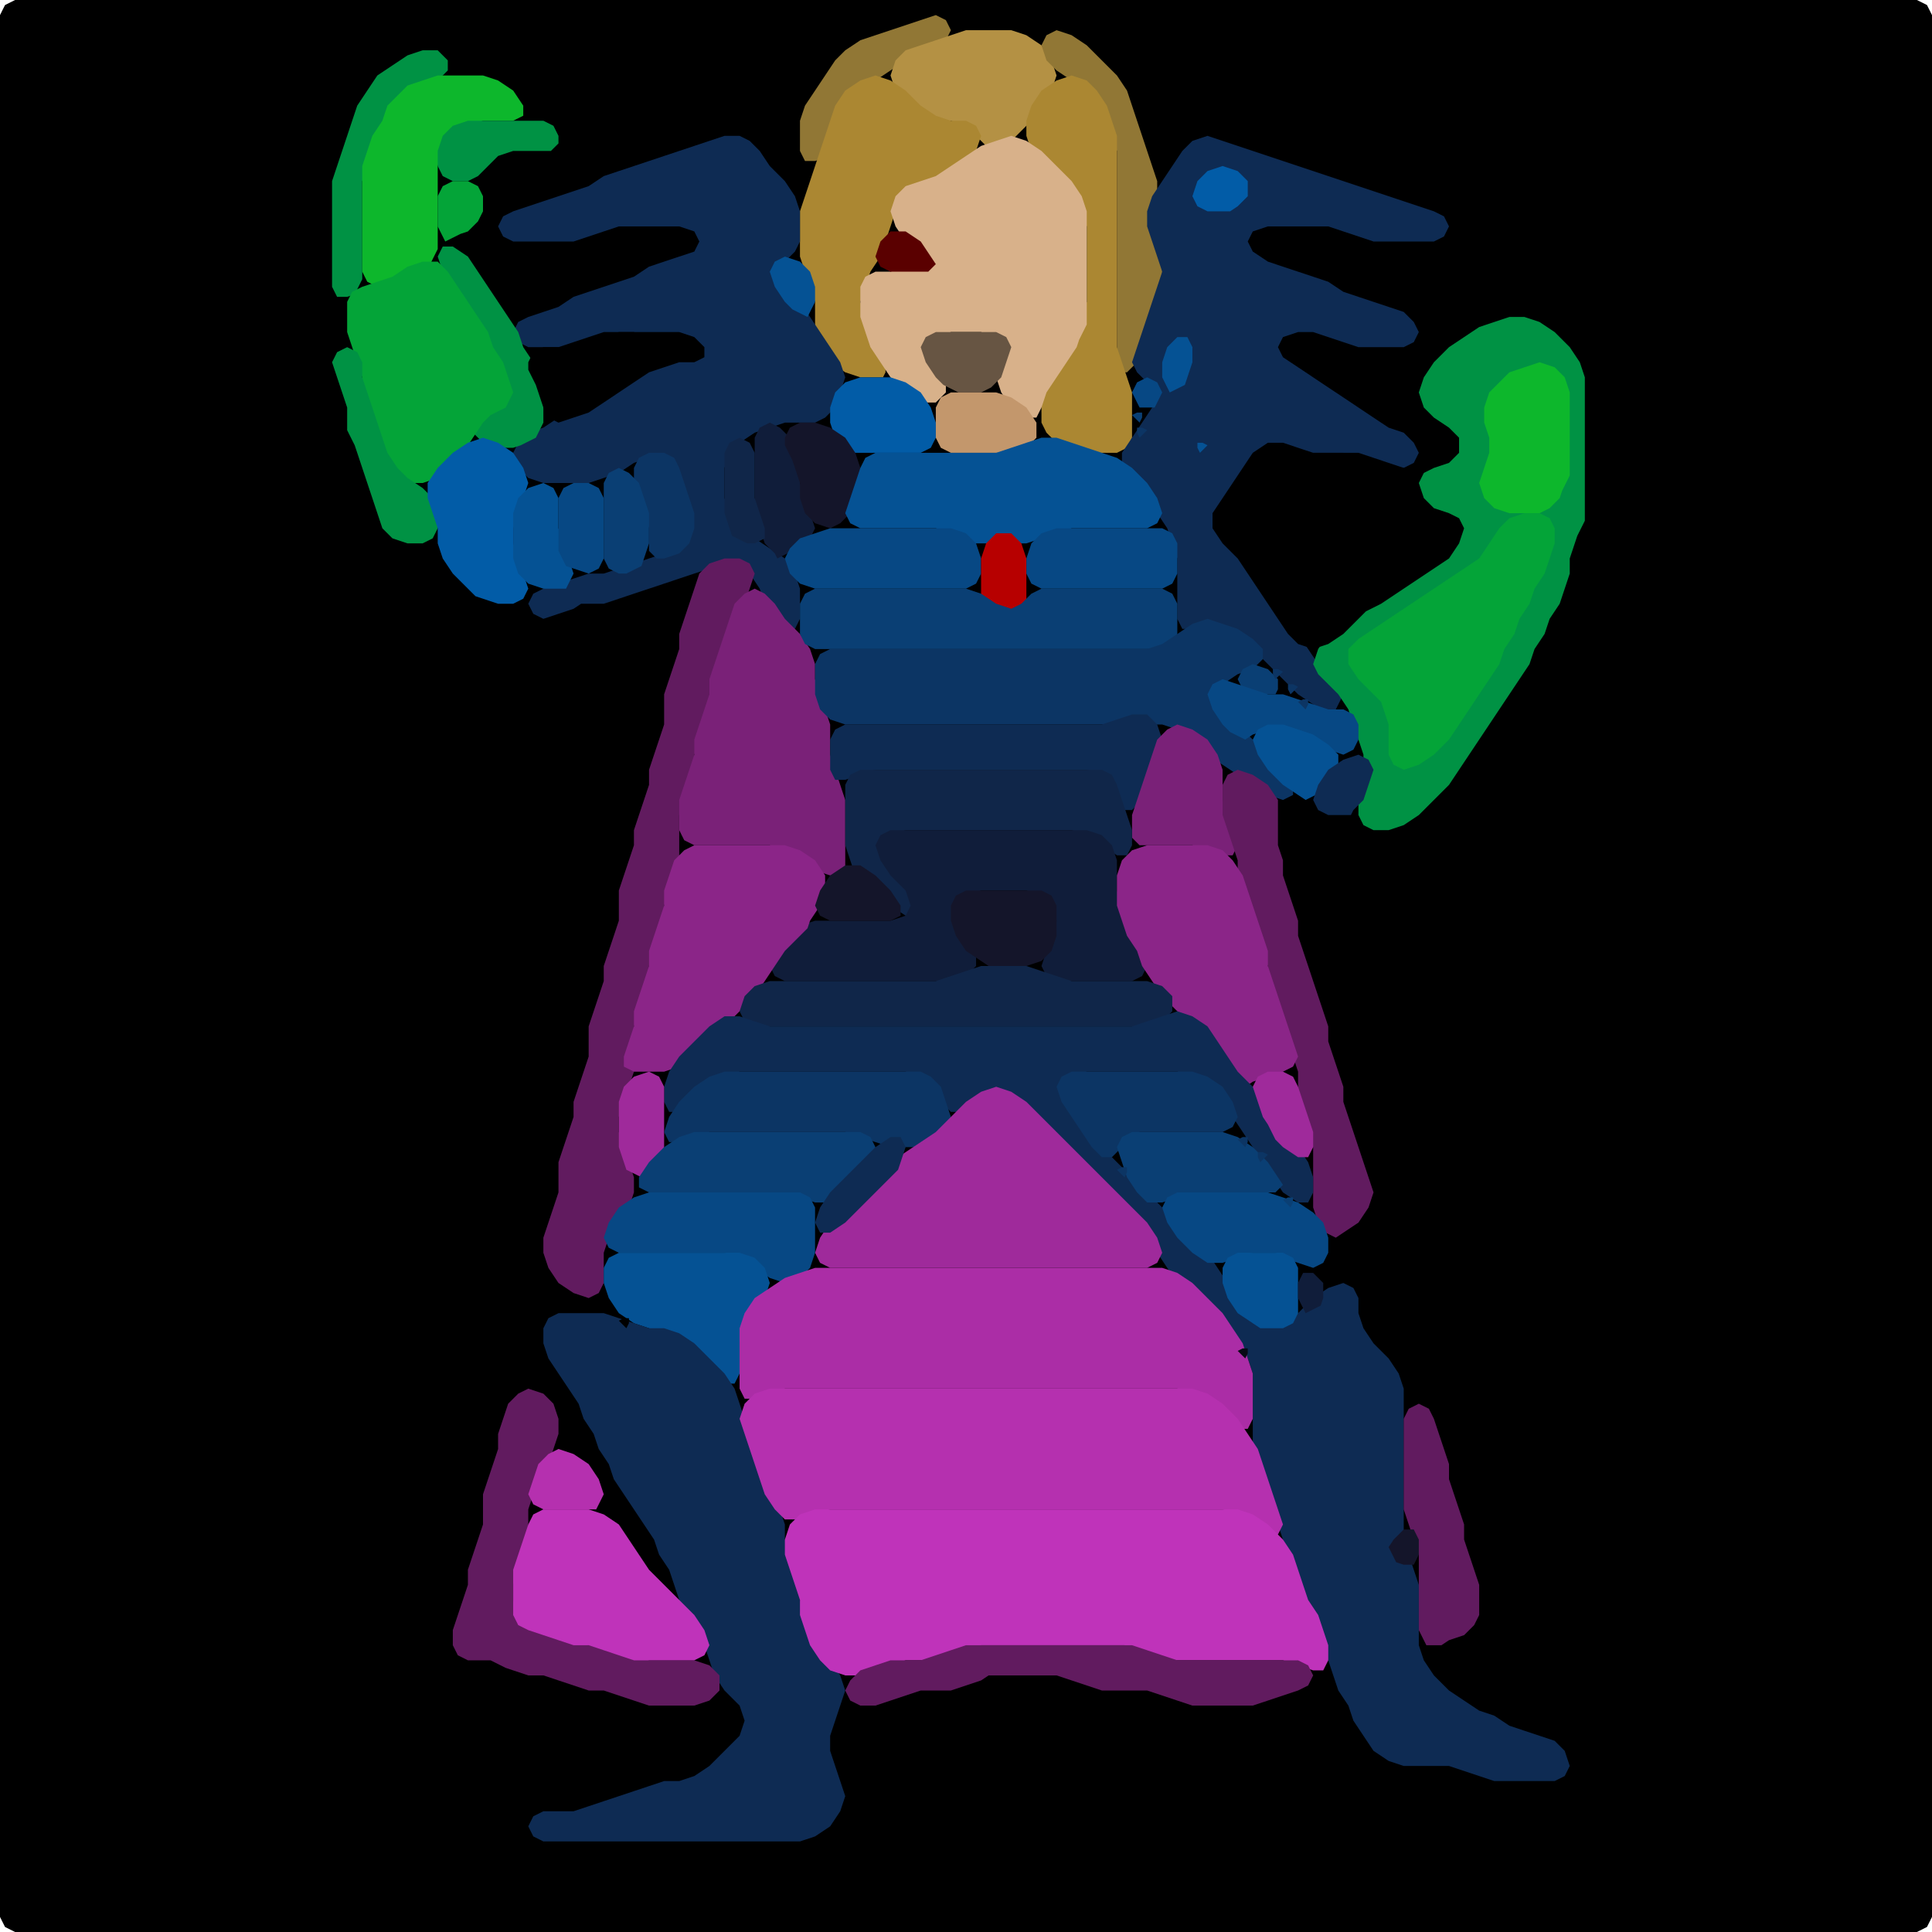<?xml version="1.0" encoding="UTF-8" standalone="no"?>
<!DOCTYPE svg PUBLIC "-//W3C//DTD SVG 1.1//EN"
"http://www.w3.org/Graphics/SVG/1.1/DTD/svg11.dtd">
<svg width="128" height="128" xmlns="http://www.w3.org/2000/svg" version="1.1">
<path d="M 26.5 128.0 L 27.0 128.0 L 28.0 128.0 L 29.0 128.0 L 30.0 128.0 L 31.0 128.0 L 32.0 128.0 L 33.0 128.0 L 34.0 128.0 L 35.0 128.0 L 36.0 128.0 L 37.0 128.0 L 38.0 128.0 L 39.0 128.0 L 40.0 128.0 L 41.0 128.0 L 42.0 128.0 L 43.0 128.0 L 44.0 128.0 L 45.0 128.0 L 46.0 128.0 L 47.0 128.0 L 48.0 128.0 L 49.0 128.0 L 50.0 128.0 L 51.0 128.0 L 52.0 128.0 L 53.0 128.0 L 54.0 128.0 L 55.0 128.0 L 56.0 128.0 L 57.0 128.0 L 58.0 128.0 L 59.0 128.0 L 60.0 128.0 L 61.0 128.0 L 62.0 128.0 L 63.0 128.0 L 64.0 128.0 L 65.0 128.0 L 66.0 128.0 L 67.0 128.0 L 68.0 128.0 L 69.0 128.0 L 70.0 128.0 L 71.0 128.0 L 72.0 128.0 L 73.0 128.0 L 74.0 128.0 L 75.0 128.0 L 76.0 128.0 L 77.0 128.0 L 78.0 128.0 L 79.0 128.0 L 80.0 128.0 L 81.0 128.0 L 82.0 128.0 L 83.0 128.0 L 84.0 128.0 L 85.0 128.0 L 86.0 128.0 L 87.0 128.0 L 88.0 128.0 L 89.0 128.0 L 90.0 128.0 L 91.0 128.0 L 92.0 128.0 L 93.0 128.0 L 94.0 128.0 L 95.0 128.0 L 96.0 128.0 L 97.0 128.0 L 98.0 128.0 L 99.0 128.0 L 100.0 128.0 L 101.0 128.0 L 102.0 128.0 L 103.0 128.0 L 104.0 128.0 L 105.0 128.0 L 106.0 128.0 L 107.0 128.0 L 108.0 128.0 L 109.0 128.0 L 110.0 128.0 L 111.0 128.0 L 112.0 128.0 L 113.0 128.0 L 114.0 128.0 L 115.0 128.0 L 116.0 128.0 L 117.0 128.0 L 118.0 128.0 L 119.0 128.0 L 120.0 128.0 L 121.0 128.0 L 122.0 128.0 L 123.0 128.0 L 124.0 128.0 L 125.0 128.0 L 126.0 128.0 L 127.0 128.0 L 127.667 127.667 L 128.0 127.0 L 128.0 126.0 L 128.0 125.0 L 128.0 124.0 L 128.0 123.0 L 128.0 122.0 L 128.0 121.0 L 128.0 120.0 L 128.0 119.0 L 128.0 118.0 L 128.0 117.0 L 128.0 116.0 L 128.0 115.0 L 128.0 114.0 L 128.0 113.0 L 128.0 112.0 L 128.0 111.0 L 128.0 110.0 L 128.0 109.0 L 128.0 108.0 L 128.0 107.0 L 128.0 106.0 L 128.0 105.0 L 128.0 104.0 L 128.0 103.0 L 128.0 102.0 L 128.0 101.0 L 128.0 100.0 L 128.0 99.0 L 128.0 98.0 L 128.0 97.0 L 128.0 96.0 L 128.0 95.0 L 128.0 94.0 L 128.0 93.0 L 128.0 92.0 L 128.0 91.0 L 128.0 90.0 L 128.0 89.0 L 128.0 88.0 L 128.0 87.0 L 128.0 86.0 L 128.0 85.0 L 128.0 84.0 L 128.0 83.0 L 128.0 82.0 L 128.0 81.0 L 128.0 80.0 L 128.0 79.0 L 128.0 78.0 L 128.0 77.0 L 128.0 76.0 L 128.0 75.0 L 128.0 74.0 L 128.0 73.0 L 128.0 72.0 L 128.0 71.0 L 128.0 70.0 L 128.0 69.0 L 128.0 68.0 L 128.0 67.0 L 128.0 66.0 L 128.0 65.0 L 128.0 64.0 L 128.0 63.0 L 128.0 62.0 L 128.0 61.0 L 128.0 60.0 L 128.0 59.0 L 128.0 58.0 L 128.0 57.0 L 128.0 56.0 L 128.0 55.0 L 128.0 54.0 L 128.0 53.0 L 128.0 52.0 L 128.0 51.0 L 128.0 50.0 L 128.0 49.0 L 128.0 48.0 L 128.0 47.0 L 128.0 46.0 L 128.0 45.0 L 128.0 44.0 L 128.0 43.0 L 128.0 42.0 L 128.0 41.0 L 128.0 40.0 L 128.0 39.0 L 128.0 38.0 L 128.0 37.0 L 128.0 36.0 L 128.0 35.0 L 128.0 34.0 L 128.0 33.0 L 128.0 32.0 L 128.0 31.0 L 128.0 30.0 L 128.0 29.0 L 128.0 28.0 L 128.0 27.0 L 128.0 26.0 L 128.0 25.0 L 128.0 24.0 L 128.0 23.0 L 128.0 22.0 L 128.0 21.0 L 128.0 20.0 L 128.0 19.0 L 128.0 18.0 L 128.0 17.0 L 128.0 16.0 L 128.0 15.0 L 128.0 14.0 L 128.0 13.0 L 128.0 12.0 L 128.0 11.0 L 128.0 10.0 L 128.0 9.0 L 128.0 8.0 L 128.0 7.0 L 128.0 6.0 L 128.0 5.0 L 128.0 4.0 L 128.0 3.0 L 128.0 2.0 L 128.0 1.0 L 127.667 0.333 L 127.0 0.0 L 126.0 0.0 L 125.0 0.0 L 124.0 0.0 L 123.0 0.0 L 122.0 0.0 L 121.0 0.0 L 120.0 0.0 L 119.0 0.0 L 118.0 0.0 L 117.0 0.0 L 116.0 0.0 L 115.0 0.0 L 114.0 0.0 L 113.0 0.0 L 112.0 0.0 L 111.0 0.0 L 110.0 0.0 L 109.0 0.0 L 108.0 0.0 L 107.0 0.0 L 106.0 0.0 L 105.0 0.0 L 104.0 0.0 L 103.0 0.0 L 102.0 0.0 L 101.0 0.0 L 100.0 0.0 L 99.0 0.0 L 98.0 0.0 L 97.0 0.0 L 96.0 0.0 L 95.0 0.0 L 94.0 0.0 L 93.0 0.0 L 92.0 0.0 L 91.0 0.0 L 90.0 0.0 L 89.0 0.0 L 88.0 0.0 L 87.0 0.0 L 86.0 0.0 L 85.0 0.0 L 84.0 0.0 L 83.0 0.0 L 82.0 0.0 L 81.0 0.0 L 80.0 0.0 L 79.0 0.0 L 78.0 0.0 L 77.0 0.0 L 76.0 0.0 L 75.0 0.0 L 74.0 0.0 L 73.0 0.0 L 72.0 0.0 L 71.0 0.0 L 70.0 0.0 L 69.0 0.0 L 68.0 0.0 L 67.0 0.0 L 66.0 0.0 L 65.0 0.0 L 64.0 0.0 L 63.0 0.0 L 62.0 0.0 L 61.0 0.0 L 60.0 0.0 L 59.0 0.0 L 58.0 0.0 L 57.0 0.0 L 56.0 0.0 L 55.0 0.0 L 54.0 0.0 L 53.0 0.0 L 52.0 0.0 L 51.0 0.0 L 50.0 0.0 L 49.0 0.0 L 48.0 0.0 L 47.0 0.0 L 46.0 0.0 L 45.0 0.0 L 44.0 0.0 L 43.0 0.0 L 42.0 0.0 L 41.0 0.0 L 40.0 0.0 L 39.0 0.0 L 38.0 0.0 L 37.0 0.0 L 36.0 0.0 L 35.0 0.0 L 34.0 0.0 L 33.0 0.0 L 32.0 0.0 L 31.0 0.0 L 30.0 0.0 L 29.0 0.0 L 28.0 0.0 L 27.0 0.0 L 26.0 0.0 L 25.0 0.0 L 24.0 0.0 L 23.0 0.0 L 22.0 0.0 L 21.0 0.0 L 20.0 0.0 L 19.0 0.0 L 18.0 0.0 L 17.0 0.0 L 16.0 0.0 L 15.0 0.0 L 14.0 0.0 L 13.0 0.0 L 12.0 0.0 L 11.0 0.0 L 10.0 0.0 L 9.0 0.0 L 8.0 0.0 L 7.0 0.0 L 6.0 0.0 L 5.0 0.0 L 4.0 0.0 L 3.0 0.0 L 2.0 0.0 L 1.0 0.0 L 0.333 0.333 L 0.0 1.0 L 0.0 2.0 L 0.0 3.0 L 0.0 4.0 L 0.0 5.0 L 0.0 6.0 L 0.0 7.0 L 0.0 8.0 L 0.0 9.0 L 0.0 10.0 L 0.0 11.0 L 0.0 12.0 L 0.0 13.0 L 0.0 14.0 L 0.0 15.0 L 0.0 16.0 L 0.0 17.0 L 0.0 18.0 L 0.0 19.0 L 0.0 20.0 L 0.0 21.0 L 0.0 22.0 L 0.0 23.0 L 0.0 24.0 L 0.0 25.0 L 0.0 26.0 L 0.0 27.0 L 0.0 28.0 L 0.0 29.0 L 0.0 30.0 L 0.0 31.0 L 0.0 32.0 L 0.0 33.0 L 0.0 34.0 L 0.0 35.0 L 0.0 36.0 L 0.0 37.0 L 0.0 38.0 L 0.0 39.0 L 0.0 40.0 L 0.0 41.0 L 0.0 42.0 L 0.0 43.0 L 0.0 44.0 L 0.0 45.0 L 0.0 46.0 L 0.0 47.0 L 0.0 48.0 L 0.0 49.0 L 0.0 50.0 L 0.0 51.0 L 0.0 52.0 L 0.0 53.0 L 0.0 54.0 L 0.0 55.0 L 0.0 56.0 L 0.0 57.0 L 0.0 58.0 L 0.0 59.0 L 0.0 60.0 L 0.0 61.0 L 0.0 62.0 L 0.0 63.0 L 0.0 64.0 L 0.0 65.0 L 0.0 66.0 L 0.0 67.0 L 0.0 68.0 L 0.0 69.0 L 0.0 70.0 L 0.0 71.0 L 0.0 72.0 L 0.0 73.0 L 0.0 74.0 L 0.0 75.0 L 0.0 76.0 L 0.0 77.0 L 0.0 78.0 L 0.0 79.0 L 0.0 80.0 L 0.0 81.0 L 0.0 82.0 L 0.0 83.0 L 0.0 84.0 L 0.0 85.0 L 0.0 86.0 L 0.0 87.0 L 0.0 88.0 L 0.0 89.0 L 0.0 90.0 L 0.0 91.0 L 0.0 92.0 L 0.0 93.0 L 0.0 94.0 L 0.0 95.0 L 0.0 96.0 L 0.0 97.0 L 0.0 98.0 L 0.0 99.0 L 0.0 100.0 L 0.0 101.0 L 0.0 102.0 L 0.0 103.0 L 0.0 104.0 L 0.0 105.0 L 0.0 106.0 L 0.0 107.0 L 0.0 108.0 L 0.0 109.0 L 0.0 110.0 L 0.0 111.0 L 0.0 112.0 L 0.0 113.0 L 0.0 114.0 L 0.0 115.0 L 0.0 116.0 L 0.0 117.0 L 0.0 118.0 L 0.0 119.0 L 0.0 120.0 L 0.0 121.0 L 0.0 122.0 L 0.0 123.0 L 0.0 124.0 L 0.0 125.0 L 0.0 126.0 L 0.0 127.0 L 0.333 127.667 L 1.0 128.0 L 2.0 128.0 L 3.0 128.0 L 4.0 128.0 L 5.0 128.0 L 6.0 128.0 L 7.0 128.0 L 8.0 128.0 L 9.0 128.0 L 10.0 128.0 L 11.0 128.0 L 12.0 128.0 L 13.0 128.0 L 14.0 128.0 L 15.0 128.0 L 16.0 128.0 L 17.0 128.0 L 18.0 128.0 L 19.0 128.0 L 20.0 128.0 L 21.0 128.0 L 22.0 128.0 L 23.0 128.0 L 24.0 128.0 L 25.0 128.0 L 25.5 128.0 Z" stroke="none" fill="rgb(0,0,0)" />
<path d="M 55.0 9.5 L 55.0 9.0 L 55.333 8.0 L 56.0 7.0 L 57.0 6.0 L 58.0 5.333 L 59.0 4.667 L 60.0 4.0 L 61.0 3.333 L 62.0 3.0 L 62.667 2.667 L 63.0 2.0 L 62.667 1.333 L 62.0 1.0 L 61.0 1.333 L 60.0 1.667 L 59.0 2.0 L 58.0 2.333 L 57.0 2.667 L 56.0 3.333 L 55.333 4.0 L 54.667 5.0 L 54.0 6.0 L 53.333 7.0 L 53.0 8.0 L 53.0 9.0 L 53.0 10.0 L 53.333 10.667 L 54.0 10.667 L 54.5 10.5 Z" stroke="none" fill="rgb(145,119,53)" />
<path d="M 61.5 8.0 L 62.0 8.0 L 63.0 8.0 L 64.0 8.333 L 64.667 9.0 L 65.333 9.667 L 66.0 9.667 L 67.0 9.333 L 67.667 8.667 L 68.333 8.0 L 69.0 7.0 L 69.667 6.0 L 70.0 5.0 L 69.667 4.0 L 69.0 3.0 L 68.0 2.333 L 67.0 2.0 L 66.0 2.0 L 65.0 2.0 L 64.0 2.0 L 63.0 2.333 L 62.0 2.667 L 61.0 3.0 L 60.0 3.333 L 59.333 4.0 L 59.0 5.0 L 59.333 6.0 L 60.0 7.0 L 60.5 7.5 Z" stroke="none" fill="rgb(180,145,68)" />
<path d="M 73.5 8.5 L 73.667 9.0 L 74.0 10.0 L 74.0 11.0 L 74.0 12.0 L 74.0 13.0 L 74.0 14.0 L 74.0 15.0 L 74.0 16.0 L 74.0 17.0 L 74.0 18.0 L 74.0 19.0 L 74.0 20.0 L 74.0 21.0 L 74.0 22.0 L 74.0 23.0 L 74.0 24.0 L 74.333 24.667 L 74.667 24.667 L 75.333 24.0 L 75.667 23.0 L 76.0 22.0 L 76.333 21.0 L 76.667 20.0 L 77.0 19.0 L 77.0 18.0 L 77.0 17.0 L 76.667 16.0 L 76.333 15.0 L 76.333 14.0 L 76.667 13.0 L 76.667 12.0 L 76.333 11.0 L 76.0 10.0 L 75.667 9.0 L 75.333 8.0 L 75.0 7.0 L 74.667 6.0 L 74.0 5.0 L 73.0 4.0 L 72.0 3.0 L 71.0 2.333 L 70.0 2.0 L 69.333 2.333 L 69.0 3.0 L 69.333 4.0 L 70.0 4.667 L 71.0 5.333 L 72.0 6.0 L 72.667 7.0 L 73.0 7.5 Z" stroke="none" fill="rgb(145,119,53)" />
<path d="M 24.0 18.5 L 24.0 18.0 L 24.0 17.0 L 24.0 16.0 L 24.0 15.0 L 24.0 14.0 L 24.0 13.0 L 24.0 12.0 L 24.333 11.0 L 24.667 10.0 L 25.333 9.0 L 25.667 8.0 L 26.333 7.0 L 27.0 6.333 L 28.0 5.667 L 29.0 5.333 L 29.667 4.667 L 29.667 4.0 L 29.0 3.333 L 28.0 3.333 L 27.0 3.667 L 26.0 4.333 L 25.0 5.0 L 24.333 6.0 L 23.667 7.0 L 23.333 8.0 L 23.0 9.0 L 22.667 10.0 L 22.333 11.0 L 22.0 12.0 L 22.0 13.0 L 22.0 14.0 L 22.0 15.0 L 22.0 16.0 L 22.0 17.0 L 22.0 18.0 L 22.0 19.0 L 22.333 19.667 L 23.0 19.667 L 23.5 19.5 Z" stroke="none" fill="rgb(0,146,68)" />
<path d="M 29.0 16.5 L 29.0 16.0 L 29.0 15.0 L 29.0 14.0 L 29.0 13.0 L 29.0 12.0 L 29.0 11.0 L 29.333 10.0 L 30.0 9.0 L 31.0 8.333 L 32.0 8.0 L 33.0 8.0 L 34.0 8.0 L 34.667 7.667 L 34.667 7.0 L 34.0 6.0 L 33.0 5.333 L 32.0 5.0 L 31.0 5.0 L 30.0 5.0 L 29.0 5.0 L 28.0 5.333 L 27.0 5.667 L 26.333 6.333 L 25.667 7.0 L 25.333 8.0 L 24.667 9.0 L 24.333 10.0 L 24.0 11.0 L 24.0 12.0 L 24.0 13.0 L 24.0 14.0 L 24.0 15.0 L 24.0 16.0 L 24.0 17.0 L 24.0 18.0 L 24.333 18.667 L 25.0 19.0 L 26.0 18.667 L 27.0 18.333 L 28.0 17.667 L 28.5 17.5 Z" stroke="none" fill="rgb(13,183,44)" />
<path d="M 58.5 25.0 L 58.667 24.667 L 58.667 24.0 L 58.333 23.0 L 57.667 22.0 L 57.333 21.0 L 57.0 20.0 L 57.333 19.0 L 57.667 18.0 L 58.333 17.0 L 58.667 16.0 L 59.0 15.0 L 59.333 14.0 L 60.0 13.0 L 61.0 12.333 L 62.0 12.0 L 63.0 11.667 L 64.0 11.0 L 64.667 10.0 L 65.0 9.0 L 64.667 8.333 L 64.0 8.0 L 63.0 8.0 L 62.0 7.667 L 61.0 7.0 L 60.0 6.0 L 59.0 5.333 L 58.0 5.0 L 57.0 5.333 L 56.0 6.0 L 55.333 7.0 L 55.0 8.0 L 54.667 9.0 L 54.333 10.0 L 54.0 11.0 L 53.667 12.0 L 53.333 13.0 L 53.0 14.0 L 53.0 15.0 L 53.0 16.0 L 53.0 17.0 L 53.333 18.0 L 53.667 19.0 L 54.0 20.0 L 54.0 21.0 L 54.0 22.0 L 54.333 23.0 L 55.0 24.0 L 56.0 24.667 L 57.0 25.0 L 57.5 25.0 Z" stroke="none" fill="rgb(171,135,50)" />
<path d="M 72.5 30.0 L 73.0 30.0 L 74.0 30.0 L 74.667 29.667 L 75.0 29.0 L 75.0 28.0 L 75.0 27.0 L 75.0 26.0 L 74.667 25.0 L 74.333 24.0 L 74.0 23.0 L 74.0 22.0 L 74.0 21.0 L 74.0 20.0 L 74.0 19.0 L 74.0 18.0 L 74.0 17.0 L 74.0 16.0 L 74.0 15.0 L 74.0 14.0 L 74.0 13.0 L 74.0 12.0 L 74.0 11.0 L 74.0 10.0 L 74.0 9.0 L 73.667 8.0 L 73.333 7.0 L 72.667 6.0 L 72.0 5.333 L 71.0 5.0 L 70.0 5.333 L 69.0 6.0 L 68.333 7.0 L 68.0 8.0 L 68.0 9.0 L 68.333 10.0 L 69.0 11.0 L 70.0 12.0 L 71.0 13.0 L 71.667 14.0 L 72.0 15.0 L 72.0 16.0 L 72.0 17.0 L 72.0 18.0 L 72.0 19.0 L 72.0 20.0 L 71.667 21.0 L 71.333 22.0 L 70.667 23.0 L 70.0 24.0 L 69.333 25.0 L 69.0 26.0 L 69.0 27.0 L 69.0 28.0 L 69.333 28.667 L 70.0 29.333 L 71.0 29.667 L 71.5 30.0 Z" stroke="none" fill="rgb(171,135,50)" />
<path d="M 37.0 9.5 L 37.0 9.0 L 36.667 8.333 L 36.0 8.0 L 35.0 8.0 L 34.0 8.0 L 33.0 8.0 L 32.0 8.0 L 31.0 8.0 L 30.0 8.333 L 29.333 9.0 L 29.0 10.0 L 29.0 11.0 L 29.333 11.667 L 30.0 12.0 L 31.0 12.0 L 31.667 11.667 L 32.333 11.0 L 33.0 10.333 L 34.0 10.0 L 35.0 10.0 L 36.0 10.0 L 36.5 10.0 Z" stroke="none" fill="rgb(0,146,68)" />
<path d="M 39.5 40.0 L 40.0 40.0 L 41.0 39.667 L 42.0 39.333 L 43.0 39.0 L 44.0 38.667 L 45.0 38.333 L 46.0 38.0 L 47.0 37.667 L 48.0 37.333 L 49.0 37.333 L 49.667 38.0 L 50.333 39.0 L 50.667 40.0 L 51.333 41.0 L 52.0 41.667 L 52.667 41.667 L 53.0 41.0 L 53.0 40.0 L 53.0 39.0 L 52.667 38.0 L 52.0 37.0 L 51.0 36.333 L 50.0 35.667 L 49.0 35.0 L 48.333 34.0 L 48.0 33.0 L 48.0 32.0 L 48.0 31.0 L 48.333 30.0 L 49.0 29.333 L 50.0 28.667 L 51.0 28.333 L 52.0 28.0 L 53.0 28.0 L 54.0 28.0 L 54.667 27.667 L 55.333 27.0 L 55.667 26.0 L 56.0 25.0 L 55.667 24.0 L 55.0 23.0 L 54.333 22.0 L 53.667 21.0 L 53.0 20.0 L 52.0 19.0 L 51.667 18.0 L 52.0 17.333 L 52.667 16.667 L 53.0 16.0 L 53.0 15.0 L 53.0 14.0 L 52.667 13.0 L 52.0 12.0 L 51.0 11.0 L 50.333 10.0 L 49.667 9.333 L 49.0 9.0 L 48.0 9.0 L 47.0 9.333 L 46.0 9.667 L 45.0 10.0 L 44.0 10.333 L 43.0 10.667 L 42.0 11.0 L 41.0 11.333 L 40.0 11.667 L 39.0 12.333 L 38.0 12.667 L 37.0 13.0 L 36.0 13.333 L 35.0 13.667 L 34.0 14.0 L 33.333 14.333 L 33.0 15.0 L 33.333 15.667 L 34.0 16.0 L 35.0 16.0 L 36.0 16.0 L 37.0 16.0 L 38.0 16.0 L 39.0 15.667 L 40.0 15.333 L 41.0 15.0 L 42.0 15.0 L 43.0 15.0 L 44.0 15.0 L 45.0 15.0 L 46.0 15.333 L 46.333 16.0 L 46.0 16.667 L 45.0 17.0 L 44.0 17.333 L 43.0 17.667 L 42.0 18.333 L 41.0 18.667 L 40.0 19.0 L 39.0 19.333 L 38.0 19.667 L 37.0 20.333 L 36.0 20.667 L 35.0 21.0 L 34.333 21.333 L 34.0 22.0 L 34.333 22.667 L 35.0 23.0 L 36.0 23.0 L 37.0 23.0 L 38.0 23.0 L 39.0 22.667 L 40.0 22.333 L 41.0 22.0 L 42.0 22.0 L 43.0 22.333 L 43.333 23.0 L 43.0 24.0 L 42.0 24.667 L 41.0 25.333 L 40.0 26.0 L 39.0 26.667 L 38.0 27.333 L 37.0 27.667 L 36.0 28.333 L 35.0 28.667 L 34.333 29.333 L 34.0 30.0 L 34.333 31.0 L 35.0 31.667 L 36.0 32.0 L 37.0 32.0 L 38.0 32.0 L 39.0 32.0 L 40.0 31.667 L 41.0 31.333 L 42.0 30.667 L 43.0 30.333 L 44.0 30.333 L 44.667 31.0 L 45.0 32.0 L 45.333 33.0 L 45.667 34.0 L 45.667 35.0 L 45.0 36.0 L 44.0 36.667 L 43.0 37.0 L 42.0 37.333 L 41.0 37.667 L 40.0 38.0 L 39.0 38.0 L 38.0 38.333 L 37.0 38.667 L 36.0 39.0 L 35.333 39.333 L 35.0 40.0 L 35.333 40.667 L 36.0 41.0 L 37.0 40.667 L 38.0 40.333 L 38.5 40.0 Z" stroke="none" fill="rgb(14,43,83)" />
<path d="M 72.0 21.5 L 72.0 21.0 L 72.0 20.0 L 72.0 19.0 L 72.0 18.0 L 72.0 17.0 L 72.0 16.0 L 72.0 15.0 L 72.0 14.0 L 71.667 13.0 L 71.0 12.0 L 70.0 11.0 L 69.0 10.0 L 68.0 9.333 L 67.0 9.0 L 66.0 9.333 L 65.0 9.667 L 64.0 10.333 L 63.0 11.0 L 62.0 11.667 L 61.0 12.0 L 60.0 12.333 L 59.333 13.0 L 59.0 14.0 L 59.333 15.0 L 60.0 16.0 L 60.333 17.0 L 60.0 17.667 L 59.0 18.0 L 58.0 18.0 L 57.333 18.333 L 57.0 19.0 L 57.0 20.0 L 57.0 21.0 L 57.333 22.0 L 57.667 23.0 L 58.333 24.0 L 59.0 25.0 L 60.0 26.0 L 61.0 26.667 L 62.0 26.667 L 62.667 26.0 L 62.667 25.0 L 62.0 24.0 L 61.667 23.0 L 62.0 22.333 L 63.0 22.0 L 64.0 22.0 L 65.0 22.0 L 66.0 22.333 L 66.333 23.0 L 66.333 24.0 L 66.0 25.0 L 66.333 26.0 L 67.0 27.0 L 68.0 27.667 L 68.667 27.667 L 69.0 27.0 L 69.333 26.0 L 70.0 25.0 L 70.667 24.0 L 71.333 23.0 L 71.5 22.5 Z" stroke="none" fill="rgb(216,177,138)" />
<path d="M 88.5 47.0 L 88.667 46.667 L 89.0 46.0 L 88.667 45.333 L 88.0 44.667 L 87.333 44.0 L 86.667 43.0 L 86.0 42.0 L 85.333 41.0 L 84.667 40.0 L 84.0 39.0 L 83.333 38.0 L 82.667 37.0 L 82.0 36.0 L 81.333 35.0 L 81.333 34.0 L 81.667 33.0 L 82.333 32.0 L 83.0 31.0 L 84.0 30.333 L 85.0 30.0 L 86.0 30.0 L 87.0 30.0 L 88.0 30.0 L 89.0 30.0 L 90.0 30.333 L 91.0 30.667 L 92.0 31.0 L 93.0 31.0 L 93.667 30.667 L 94.0 30.0 L 93.667 29.333 L 93.0 28.667 L 92.0 28.333 L 91.0 27.667 L 90.0 27.0 L 89.0 26.333 L 88.0 25.667 L 87.0 25.0 L 86.0 24.333 L 85.0 23.667 L 84.667 23.0 L 85.0 22.333 L 86.0 22.0 L 87.0 22.0 L 88.0 22.333 L 89.0 22.667 L 90.0 23.0 L 91.0 23.0 L 92.0 23.0 L 93.0 23.0 L 93.667 22.667 L 94.0 22.0 L 93.667 21.333 L 93.0 20.667 L 92.0 20.333 L 91.0 20.0 L 90.0 19.667 L 89.0 19.333 L 88.0 18.667 L 87.0 18.333 L 86.0 18.0 L 85.0 17.667 L 84.0 17.333 L 83.0 16.667 L 82.667 16.0 L 83.0 15.333 L 84.0 15.0 L 85.0 15.0 L 86.0 15.0 L 87.0 15.0 L 88.0 15.0 L 89.0 15.333 L 90.0 15.667 L 91.0 16.0 L 92.0 16.0 L 93.0 16.0 L 94.0 16.0 L 95.0 16.0 L 95.667 15.667 L 96.0 15.0 L 95.667 14.333 L 95.0 14.0 L 94.0 13.667 L 93.0 13.333 L 92.0 13.0 L 91.0 12.667 L 90.0 12.333 L 89.0 12.0 L 88.0 11.667 L 87.0 11.333 L 86.0 11.0 L 85.0 10.667 L 84.0 10.333 L 83.0 10.0 L 82.0 9.667 L 81.0 9.333 L 80.0 9.0 L 79.0 9.333 L 78.333 10.0 L 77.667 11.0 L 77.0 12.0 L 76.333 13.0 L 76.0 14.0 L 76.0 15.0 L 76.333 16.0 L 76.667 17.0 L 77.0 18.0 L 76.667 19.0 L 76.333 20.0 L 76.0 21.0 L 75.667 22.0 L 75.333 23.0 L 75.0 24.0 L 75.333 24.667 L 76.0 25.333 L 76.333 26.0 L 76.333 27.0 L 75.667 28.0 L 75.0 29.0 L 74.333 30.0 L 74.333 31.0 L 75.0 32.0 L 76.0 33.0 L 76.667 34.0 L 77.333 35.0 L 77.667 36.0 L 78.0 37.0 L 78.0 38.0 L 78.0 39.0 L 78.0 40.0 L 78.0 41.0 L 78.333 41.667 L 79.0 41.667 L 80.0 41.667 L 81.0 41.667 L 82.0 42.333 L 83.0 43.0 L 84.0 44.0 L 85.0 45.0 L 86.0 46.0 L 87.0 46.667 L 87.5 47.0 Z" stroke="none" fill="rgb(14,43,83)" />
<path d="M 81.5 14.0 L 82.0 13.667 L 82.667 13.0 L 82.667 12.0 L 82.0 11.333 L 81.0 11.0 L 80.0 11.333 L 79.333 12.0 L 79.0 13.0 L 79.333 13.667 L 80.0 14.0 L 80.5 14.0 Z" stroke="none" fill="rgb(2,92,167)" />
<path d="M 30.5 15.5 L 31.0 15.333 L 31.667 14.667 L 32.0 14.0 L 32.0 13.0 L 31.667 12.333 L 31.0 12.0 L 30.0 12.0 L 29.333 12.333 L 29.0 13.0 L 29.0 14.0 L 29.0 15.0 L 29.333 15.667 L 29.5 16.0 Z" stroke="none" fill="rgb(4,164,56)" />
<path d="M 62.0 17.5 L 61.667 17.0 L 61.0 16.0 L 60.0 15.333 L 59.0 15.333 L 58.333 16.0 L 58.0 17.0 L 58.333 17.667 L 59.0 18.0 L 60.0 18.0 L 61.0 18.0 L 61.5 18.0 Z" stroke="none" fill="rgb(90,0,0)" />
<path d="M 35.5 29.0 L 35.667 28.667 L 36.0 28.0 L 36.0 27.0 L 36.0 26.0 L 35.667 25.0 L 35.333 24.0 L 34.667 23.0 L 34.333 22.0 L 33.667 21.0 L 33.0 20.0 L 32.333 19.0 L 31.667 18.0 L 31.0 17.0 L 30.0 16.333 L 29.333 16.333 L 29.0 17.0 L 29.333 18.0 L 29.667 19.0 L 30.333 20.0 L 31.0 21.0 L 31.667 22.0 L 32.333 23.0 L 32.667 24.0 L 33.333 25.0 L 33.333 26.0 L 33.0 26.667 L 32.0 27.333 L 31.333 28.0 L 31.333 28.667 L 32.0 29.333 L 33.0 29.667 L 34.0 29.667 L 34.5 29.5 Z" stroke="none" fill="rgb(0,146,68)" />
<path d="M 33.5 27.0 L 33.667 26.667 L 34.0 26.0 L 33.667 25.0 L 33.333 24.0 L 32.667 23.0 L 32.333 22.0 L 31.667 21.0 L 31.0 20.0 L 30.333 19.0 L 29.667 18.0 L 29.0 17.333 L 28.0 17.333 L 27.0 17.667 L 26.0 18.333 L 25.0 18.667 L 24.0 19.0 L 23.333 19.333 L 23.0 20.0 L 23.0 21.0 L 23.0 22.0 L 23.333 23.0 L 23.667 24.0 L 24.0 25.0 L 24.0 26.0 L 24.333 27.0 L 24.667 28.0 L 25.0 29.0 L 25.333 30.0 L 25.667 31.0 L 26.333 31.667 L 27.0 32.0 L 28.0 32.0 L 29.0 31.667 L 30.0 31.0 L 30.667 30.0 L 31.333 29.0 L 32.0 28.0 L 32.5 27.5 Z" stroke="none" fill="rgb(4,164,56)" />
<path d="M 53.5 21.0 L 53.667 20.667 L 54.0 20.0 L 54.0 19.0 L 53.667 18.0 L 53.0 17.333 L 52.0 17.0 L 51.333 17.333 L 51.0 18.0 L 51.333 19.0 L 52.0 20.0 L 52.5 20.5 Z" stroke="none" fill="rgb(5,82,148)" />
<path d="M 105.0 34.5 L 105.0 34.0 L 105.0 33.0 L 105.0 32.0 L 105.0 31.0 L 105.0 30.0 L 105.0 29.0 L 105.0 28.0 L 105.0 27.0 L 105.0 26.0 L 105.0 25.0 L 104.667 24.0 L 104.0 23.0 L 103.0 22.0 L 102.0 21.333 L 101.0 21.0 L 100.0 21.0 L 99.0 21.333 L 98.0 21.667 L 97.0 22.333 L 96.0 23.0 L 95.0 24.0 L 94.333 25.0 L 94.0 26.0 L 94.333 27.0 L 95.0 27.667 L 96.0 28.333 L 96.667 29.0 L 96.667 30.0 L 96.0 30.667 L 95.0 31.0 L 94.333 31.333 L 94.0 32.0 L 94.0 33.0 L 94.333 33.667 L 95.0 34.0 L 96.0 34.333 L 96.333 35.0 L 96.0 36.0 L 95.0 37.0 L 94.0 37.667 L 93.0 38.333 L 92.0 39.0 L 91.0 39.667 L 90.0 40.333 L 89.0 41.0 L 88.0 42.0 L 87.333 43.0 L 87.0 44.0 L 87.333 44.667 L 88.0 45.333 L 88.667 46.0 L 89.333 47.0 L 89.667 48.0 L 90.0 49.0 L 90.333 50.0 L 90.333 51.0 L 90.333 52.0 L 90.0 53.0 L 90.0 54.0 L 90.333 54.667 L 91.0 55.0 L 92.0 55.0 L 93.0 54.667 L 94.0 54.0 L 95.0 53.0 L 96.0 52.0 L 96.667 51.0 L 97.333 50.0 L 98.0 49.0 L 98.667 48.0 L 99.333 47.0 L 100.0 46.0 L 100.667 45.0 L 101.333 44.0 L 101.667 43.0 L 102.333 42.0 L 102.667 41.0 L 103.333 40.0 L 103.667 39.0 L 104.0 38.0 L 104.0 37.0 L 104.333 36.0 L 104.5 35.5 Z" stroke="none" fill="rgb(0,146,68)" />
<path d="M 35.5 25.5 L 35.667 26.0 L 36.0 27.0 L 36.333 27.667 L 37.0 28.0 L 38.0 27.667 L 39.0 27.333 L 40.0 26.667 L 41.0 26.0 L 42.0 25.333 L 43.0 24.667 L 44.0 24.333 L 45.0 24.0 L 46.0 24.0 L 46.667 23.667 L 46.667 23.0 L 46.0 22.333 L 45.0 22.0 L 44.0 22.0 L 43.0 22.0 L 42.0 22.0 L 41.0 22.0 L 40.0 22.0 L 39.0 22.333 L 38.0 22.667 L 37.0 23.0 L 36.0 23.0 L 35.333 23.333 L 35.0 24.0 L 35.0 24.5 Z" stroke="none" fill="rgb(0,0,0)" />
<path d="M 63.5 26.0 L 64.0 26.0 L 65.0 26.0 L 65.667 25.667 L 66.333 25.0 L 66.667 24.0 L 67.0 23.0 L 66.667 22.333 L 66.0 22.0 L 65.0 22.0 L 64.0 22.0 L 63.0 22.0 L 62.0 22.0 L 61.333 22.333 L 61.0 23.0 L 61.333 24.0 L 62.0 25.0 L 62.5 25.5 Z" stroke="none" fill="rgb(103,85,67)" />
<path d="M 78.5 25.5 L 78.667 25.0 L 79.0 24.0 L 79.0 23.0 L 78.667 22.333 L 78.0 22.333 L 77.333 23.0 L 77.0 24.0 L 77.0 25.0 L 77.333 25.667 L 77.5 26.0 Z" stroke="none" fill="rgb(5,82,148)" />
<path d="M 23.5 29.5 L 23.667 30.0 L 24.0 31.0 L 24.333 32.0 L 24.667 33.0 L 25.0 34.0 L 25.333 35.0 L 26.0 35.667 L 27.0 36.0 L 28.0 36.0 L 28.667 35.667 L 29.0 35.0 L 29.0 34.0 L 28.667 33.0 L 28.0 32.333 L 27.0 31.667 L 26.333 31.0 L 25.667 30.0 L 25.333 29.0 L 25.0 28.0 L 24.667 27.0 L 24.333 26.0 L 24.0 25.0 L 24.0 24.0 L 23.667 23.333 L 23.0 23.0 L 22.333 23.333 L 22.0 24.0 L 22.333 25.0 L 22.667 26.0 L 23.0 27.0 L 23.0 28.0 L 23.0 28.5 Z" stroke="none" fill="rgb(0,146,68)" />
<path d="M 104.0 31.5 L 104.0 31.0 L 104.0 30.0 L 104.0 29.0 L 104.0 28.0 L 104.0 27.0 L 104.0 26.0 L 103.667 25.0 L 103.0 24.333 L 102.0 24.0 L 101.0 24.333 L 100.0 24.667 L 99.333 25.333 L 98.667 26.0 L 98.333 27.0 L 98.333 28.0 L 98.667 29.0 L 98.667 30.0 L 98.333 31.0 L 98.0 32.0 L 98.333 33.0 L 99.0 33.667 L 100.0 34.0 L 101.0 34.0 L 102.0 34.0 L 102.667 33.667 L 103.333 33.0 L 103.5 32.5 Z" stroke="none" fill="rgb(13,183,44)" />
<path d="M 56.5 30.0 L 57.0 30.0 L 58.0 30.0 L 59.0 30.0 L 60.0 30.0 L 61.0 30.0 L 61.667 29.667 L 62.0 29.0 L 62.0 28.0 L 61.667 27.0 L 61.0 26.0 L 60.0 25.333 L 59.0 25.0 L 58.0 25.0 L 57.0 25.0 L 56.0 25.333 L 55.333 26.0 L 55.0 27.0 L 55.0 28.0 L 55.333 29.0 L 55.5 29.5 Z" stroke="none" fill="rgb(2,92,167)" />
<path d="M 76.5 27.0 L 76.667 26.667 L 77.0 26.0 L 76.667 25.333 L 76.0 25.0 L 75.333 25.333 L 75.0 26.0 L 75.333 26.667 L 75.5 27.0 Z" stroke="none" fill="rgb(7,72,132)" />
<path d="M 65.5 30.0 L 66.0 30.0 L 67.0 30.0 L 68.0 29.667 L 68.667 29.0 L 68.667 28.0 L 68.0 27.0 L 67.0 26.333 L 66.0 26.0 L 65.0 26.0 L 64.0 26.0 L 63.0 26.0 L 62.333 26.333 L 62.0 27.0 L 62.0 28.0 L 62.0 29.0 L 62.333 29.667 L 63.0 30.0 L 64.0 30.0 L 64.5 30.0 Z" stroke="none" fill="rgb(195,151,108)" />
<path d="M 75.5 28.0 L 75.667 27.667 L 75.667 27.333 L 75.333 27.333 L 75.0 27.5 Z" stroke="none" fill="rgb(10,63,116)" />
<path d="M 52.5 36.5 L 53.0 36.333 L 53.667 35.667 L 54.0 35.0 L 53.667 34.0 L 53.333 33.0 L 53.0 32.0 L 53.0 31.0 L 52.667 30.0 L 52.333 29.0 L 51.667 28.333 L 51.0 28.0 L 50.333 28.333 L 50.0 29.0 L 50.0 30.0 L 50.0 31.0 L 50.0 32.0 L 50.0 33.0 L 50.0 34.0 L 50.333 35.0 L 50.667 36.0 L 51.333 36.667 L 51.5 37.0 Z" stroke="none" fill="rgb(16,29,58)" />
<path d="M 52.5 30.5 L 52.667 31.0 L 53.0 32.0 L 53.0 33.0 L 53.333 34.0 L 54.0 34.667 L 55.0 35.0 L 55.667 34.667 L 56.333 34.0 L 56.667 33.0 L 57.0 32.0 L 57.0 31.0 L 56.667 30.0 L 56.0 29.0 L 55.0 28.333 L 54.0 28.0 L 53.0 28.0 L 52.333 28.333 L 52.0 29.0 L 52.0 29.5 Z" stroke="none" fill="rgb(20,21,42)" />
<path d="M 76.0 28.5 L 75.667 28.333 L 75.333 28.333 L 75.333 28.667 L 75.5 29.0 Z" stroke="none" fill="rgb(12,53,100)" />
<path d="M 31.5 39.5 L 32.0 39.667 L 33.0 40.0 L 34.0 40.0 L 34.667 39.667 L 35.0 39.0 L 34.667 38.0 L 34.333 37.0 L 34.0 36.0 L 34.0 35.0 L 34.333 34.0 L 34.667 33.0 L 35.0 32.0 L 34.667 31.0 L 34.0 30.0 L 33.0 29.333 L 32.0 29.0 L 31.0 29.333 L 30.0 30.0 L 29.0 31.0 L 28.333 32.0 L 28.333 33.0 L 28.667 34.0 L 29.0 35.0 L 29.0 36.0 L 29.333 37.0 L 30.0 38.0 L 30.5 38.5 Z" stroke="none" fill="rgb(2,92,167)" />
<path d="M 49.5 36.0 L 50.0 36.0 L 50.667 35.667 L 50.667 35.0 L 50.333 34.0 L 50.0 33.0 L 50.0 32.0 L 50.0 31.0 L 50.0 30.0 L 49.667 29.333 L 49.0 29.0 L 48.333 29.333 L 48.0 30.0 L 48.0 31.0 L 48.0 32.0 L 48.0 33.0 L 48.0 34.0 L 48.333 35.0 L 48.5 35.5 Z" stroke="none" fill="rgb(16,38,73)" />
<path d="M 65.5 36.0 L 66.0 36.0 L 67.0 36.0 L 68.0 36.0 L 69.0 35.667 L 70.0 35.333 L 71.0 35.0 L 72.0 35.0 L 73.0 35.0 L 74.0 35.0 L 75.0 35.0 L 76.0 35.0 L 76.667 34.667 L 77.0 34.0 L 76.667 33.0 L 76.0 32.0 L 75.0 31.0 L 74.0 30.333 L 73.0 30.0 L 72.0 29.667 L 71.0 29.333 L 70.0 29.0 L 69.0 29.0 L 68.0 29.333 L 67.0 29.667 L 66.0 30.0 L 65.0 30.0 L 64.0 30.0 L 63.0 30.0 L 62.0 30.0 L 61.0 30.0 L 60.0 30.0 L 59.0 30.0 L 58.0 30.0 L 57.333 30.333 L 57.0 31.0 L 56.667 32.0 L 56.333 33.0 L 56.0 34.0 L 56.333 34.667 L 57.0 35.0 L 58.0 35.0 L 59.0 35.0 L 60.0 35.0 L 61.0 35.0 L 62.0 35.0 L 63.0 35.333 L 64.0 35.667 L 64.5 36.0 Z" stroke="none" fill="rgb(5,82,148)" />
<path d="M 80.0 29.5 L 79.667 29.333 L 79.333 29.333 L 79.333 29.667 L 79.5 30.0 Z" stroke="none" fill="rgb(5,82,148)" />
<path d="M 91.5 40.0 L 92.0 39.667 L 93.0 39.0 L 94.0 38.333 L 95.0 37.667 L 96.0 37.0 L 96.667 36.0 L 97.0 35.0 L 96.667 34.333 L 96.0 34.0 L 95.0 33.667 L 94.333 33.0 L 94.0 32.0 L 93.667 31.333 L 93.0 31.0 L 92.0 30.667 L 91.0 30.333 L 90.0 30.0 L 89.0 30.0 L 88.0 30.0 L 87.0 30.0 L 86.0 29.667 L 85.0 29.333 L 84.0 29.333 L 83.0 30.0 L 82.333 31.0 L 81.667 32.0 L 81.0 33.0 L 80.333 34.0 L 80.333 35.0 L 81.0 36.0 L 82.0 37.0 L 82.667 38.0 L 83.333 39.0 L 84.0 40.0 L 84.667 41.0 L 85.333 42.0 L 86.0 42.667 L 87.0 43.0 L 88.0 42.667 L 89.0 42.0 L 90.0 41.0 L 90.5 40.5 Z" stroke="none" fill="rgb(0,0,0)" />
<path d="M 43.5 37.0 L 44.0 37.0 L 45.0 36.667 L 45.667 36.0 L 46.0 35.0 L 46.0 34.0 L 45.667 33.0 L 45.333 32.0 L 45.0 31.0 L 44.667 30.333 L 44.0 30.0 L 43.0 30.0 L 42.333 30.333 L 42.0 31.0 L 42.0 32.0 L 42.333 33.0 L 42.667 34.0 L 43.0 35.0 L 43.0 36.0 L 43.0 36.5 Z" stroke="none" fill="rgb(12,53,100)" />
<path d="M 42.5 37.5 L 42.667 37.0 L 43.0 36.0 L 43.0 35.0 L 43.0 34.0 L 42.667 33.0 L 42.333 32.0 L 41.667 31.333 L 41.0 31.0 L 40.333 31.333 L 40.0 32.0 L 40.0 33.0 L 40.0 34.0 L 40.0 35.0 L 40.0 36.0 L 40.0 37.0 L 40.333 37.667 L 41.0 38.0 L 41.5 38.0 Z" stroke="none" fill="rgb(10,63,116)" />
<path d="M 37.5 39.0 L 37.667 38.667 L 38.0 38.0 L 37.667 37.0 L 37.333 36.0 L 37.0 35.0 L 37.0 34.0 L 37.0 33.0 L 36.667 32.333 L 36.0 32.0 L 35.0 32.333 L 34.333 33.0 L 34.0 34.0 L 34.0 35.0 L 34.0 36.0 L 34.0 37.0 L 34.333 38.0 L 35.0 38.667 L 36.0 39.0 L 36.5 39.0 Z" stroke="none" fill="rgb(5,82,148)" />
<path d="M 37.5 37.5 L 38.0 37.667 L 39.0 38.0 L 39.667 37.667 L 40.0 37.0 L 40.0 36.0 L 40.0 35.0 L 40.0 34.0 L 40.0 33.0 L 39.667 32.333 L 39.0 32.0 L 38.0 32.0 L 37.333 32.333 L 37.0 33.0 L 37.0 34.0 L 37.0 35.0 L 37.0 36.0 L 37.0 36.5 Z" stroke="none" fill="rgb(7,72,132)" />
<path d="M 91.5 46.5 L 91.667 47.0 L 92.0 48.0 L 92.0 49.0 L 92.0 50.0 L 92.333 50.667 L 93.0 51.0 L 94.0 50.667 L 95.0 50.0 L 96.0 49.0 L 96.667 48.0 L 97.333 47.0 L 98.0 46.0 L 98.667 45.0 L 99.333 44.0 L 99.667 43.0 L 100.333 42.0 L 100.667 41.0 L 101.333 40.0 L 101.667 39.0 L 102.333 38.0 L 102.667 37.0 L 103.0 36.0 L 103.0 35.0 L 102.667 34.333 L 102.0 34.0 L 101.0 34.0 L 100.0 34.333 L 99.333 35.0 L 98.667 36.0 L 98.0 37.0 L 97.0 37.667 L 96.0 38.333 L 95.0 39.0 L 94.0 39.667 L 93.0 40.333 L 92.0 41.0 L 91.0 41.667 L 90.0 42.333 L 89.333 43.0 L 89.333 44.0 L 90.0 45.0 L 90.5 45.5 Z" stroke="none" fill="rgb(4,164,56)" />
<path d="M 56.5 39.0 L 57.0 39.0 L 58.0 39.0 L 59.0 39.0 L 60.0 39.0 L 61.0 39.0 L 62.0 39.0 L 63.0 39.0 L 64.0 39.0 L 64.667 38.667 L 65.0 38.0 L 65.0 37.0 L 64.667 36.0 L 64.0 35.333 L 63.0 35.0 L 62.0 35.0 L 61.0 35.0 L 60.0 35.0 L 59.0 35.0 L 58.0 35.0 L 57.0 35.0 L 56.0 35.0 L 55.0 35.0 L 54.0 35.333 L 53.0 35.667 L 52.333 36.333 L 52.0 37.0 L 52.333 38.0 L 53.0 38.667 L 54.0 39.0 L 55.0 39.0 L 55.5 39.0 Z" stroke="none" fill="rgb(7,72,132)" />
<path d="M 65.5 40.5 L 66.0 40.667 L 67.0 41.0 L 67.667 40.667 L 68.0 40.0 L 68.0 39.0 L 68.0 38.0 L 68.0 37.0 L 67.667 36.0 L 67.0 35.333 L 66.0 35.333 L 65.333 36.0 L 65.0 37.0 L 65.0 38.0 L 65.0 39.0 L 65.0 39.5 Z" stroke="none" fill="rgb(183,0,0)" />
<path d="M 73.5 39.0 L 74.0 39.0 L 75.0 39.0 L 76.0 39.0 L 77.0 39.0 L 77.667 38.667 L 78.0 38.0 L 78.0 37.0 L 78.0 36.0 L 77.667 35.333 L 77.0 35.0 L 76.0 35.0 L 75.0 35.0 L 74.0 35.0 L 73.0 35.0 L 72.0 35.0 L 71.0 35.0 L 70.0 35.0 L 69.0 35.333 L 68.333 36.0 L 68.0 37.0 L 68.0 38.0 L 68.333 38.667 L 69.0 39.0 L 70.0 39.0 L 71.0 39.0 L 72.0 39.0 L 72.5 39.0 Z" stroke="none" fill="rgb(7,72,132)" />
<path d="M 49.0 40.5 L 49.333 40.0 L 49.667 39.0 L 50.0 38.0 L 49.667 37.333 L 49.0 37.0 L 48.0 37.0 L 47.0 37.333 L 46.333 38.0 L 46.0 39.0 L 45.667 40.0 L 45.333 41.0 L 45.0 42.0 L 45.0 43.0 L 44.667 44.0 L 44.333 45.0 L 44.0 46.0 L 44.0 47.0 L 44.0 48.0 L 43.667 49.0 L 43.333 50.0 L 43.0 51.0 L 43.0 52.0 L 42.667 53.0 L 42.333 54.0 L 42.0 55.0 L 42.0 56.0 L 41.667 57.0 L 41.333 58.0 L 41.0 59.0 L 41.0 60.0 L 41.0 61.0 L 40.667 62.0 L 40.333 63.0 L 40.0 64.0 L 40.0 65.0 L 39.667 66.0 L 39.333 67.0 L 39.0 68.0 L 39.0 69.0 L 39.0 70.0 L 38.667 71.0 L 38.333 72.0 L 38.0 73.0 L 38.0 74.0 L 37.667 75.0 L 37.333 76.0 L 37.0 77.0 L 37.0 78.0 L 37.0 79.0 L 36.667 80.0 L 36.333 81.0 L 36.0 82.0 L 36.0 83.0 L 36.333 84.0 L 37.0 85.0 L 38.0 85.667 L 39.0 86.0 L 39.667 85.667 L 40.0 85.0 L 40.0 84.0 L 40.0 83.0 L 40.333 82.0 L 41.0 81.0 L 41.667 80.0 L 42.0 79.0 L 42.0 78.0 L 41.667 77.0 L 41.333 76.0 L 41.0 75.0 L 41.0 74.0 L 41.333 73.0 L 41.667 72.0 L 42.0 71.0 L 42.0 70.0 L 42.0 69.0 L 42.0 68.0 L 42.333 67.0 L 42.667 66.0 L 43.0 65.0 L 43.0 64.0 L 43.333 63.0 L 43.667 62.0 L 44.0 61.0 L 44.0 60.0 L 44.333 59.0 L 44.667 58.0 L 45.0 57.0 L 45.0 56.0 L 45.0 55.0 L 45.0 54.0 L 45.333 53.0 L 45.667 52.0 L 46.0 51.0 L 46.0 50.0 L 46.333 49.0 L 46.667 48.0 L 47.0 47.0 L 47.0 46.0 L 47.333 45.0 L 47.667 44.0 L 48.0 43.0 L 48.333 42.0 L 48.5 41.5 Z" stroke="none" fill="rgb(97,27,95)" />
<path d="M 56.0 57.5 L 56.0 57.0 L 56.0 56.0 L 56.0 55.0 L 56.0 54.0 L 56.0 53.0 L 55.667 52.0 L 55.333 51.0 L 55.0 50.0 L 55.0 49.0 L 55.0 48.0 L 54.667 47.0 L 54.333 46.0 L 54.0 45.0 L 54.0 44.0 L 53.667 43.0 L 53.0 42.0 L 52.0 41.0 L 51.333 40.0 L 50.667 39.333 L 50.0 39.0 L 49.333 39.333 L 48.667 40.0 L 48.333 41.0 L 48.0 42.0 L 47.667 43.0 L 47.333 44.0 L 47.0 45.0 L 47.0 46.0 L 46.667 47.0 L 46.333 48.0 L 46.0 49.0 L 46.0 50.0 L 45.667 51.0 L 45.333 52.0 L 45.0 53.0 L 45.0 54.0 L 45.0 55.0 L 45.333 55.667 L 46.0 56.0 L 47.0 56.0 L 48.0 56.0 L 49.0 56.0 L 50.0 56.0 L 51.0 56.0 L 52.0 56.333 L 53.0 57.0 L 54.0 57.667 L 55.0 58.0 L 55.5 58.0 Z" stroke="none" fill="rgb(122,33,120)" />
<path d="M 58.5 43.0 L 59.0 43.0 L 60.0 43.0 L 61.0 43.0 L 62.0 43.0 L 63.0 43.0 L 64.0 43.0 L 65.0 43.0 L 66.0 43.0 L 67.0 43.0 L 68.0 43.0 L 69.0 43.0 L 70.0 43.0 L 71.0 43.0 L 72.0 43.0 L 73.0 43.0 L 74.0 43.0 L 75.0 43.0 L 76.0 43.0 L 77.0 43.0 L 77.667 42.667 L 78.0 42.0 L 78.0 41.0 L 78.0 40.0 L 77.667 39.333 L 77.0 39.0 L 76.0 39.0 L 75.0 39.0 L 74.0 39.0 L 73.0 39.0 L 72.0 39.0 L 71.0 39.0 L 70.0 39.0 L 69.0 39.0 L 68.333 39.333 L 67.667 40.0 L 67.0 40.333 L 66.0 40.0 L 65.0 39.333 L 64.0 39.0 L 63.0 39.0 L 62.0 39.0 L 61.0 39.0 L 60.0 39.0 L 59.0 39.0 L 58.0 39.0 L 57.0 39.0 L 56.0 39.0 L 55.0 39.0 L 54.0 39.0 L 53.333 39.333 L 53.0 40.0 L 53.0 41.0 L 53.0 42.0 L 53.333 42.667 L 54.0 43.0 L 55.0 43.0 L 56.0 43.0 L 57.0 43.0 L 57.5 43.0 Z" stroke="none" fill="rgb(10,63,116)" />
<path d="M 65.5 48.0 L 66.0 48.0 L 67.0 48.0 L 68.0 48.0 L 69.0 48.0 L 70.0 48.0 L 71.0 48.0 L 72.0 48.0 L 73.0 48.0 L 74.0 48.0 L 75.0 48.0 L 76.0 48.0 L 77.0 48.0 L 78.0 48.333 L 79.0 49.0 L 80.0 50.0 L 81.0 50.667 L 82.0 51.333 L 83.0 52.0 L 84.0 52.667 L 85.0 53.0 L 85.667 52.667 L 85.667 52.0 L 85.0 51.0 L 84.0 50.0 L 83.0 49.0 L 82.0 48.0 L 81.0 47.0 L 80.667 46.0 L 81.0 45.333 L 82.0 44.667 L 83.0 44.333 L 83.667 43.667 L 83.667 43.0 L 83.0 42.333 L 82.0 41.667 L 81.0 41.333 L 80.0 41.0 L 79.0 41.333 L 78.0 42.0 L 77.0 42.667 L 76.0 43.0 L 75.0 43.0 L 74.0 43.0 L 73.0 43.0 L 72.0 43.0 L 71.0 43.0 L 70.0 43.0 L 69.0 43.0 L 68.0 43.0 L 67.0 43.0 L 66.0 43.0 L 65.0 43.0 L 64.0 43.0 L 63.0 43.0 L 62.0 43.0 L 61.0 43.0 L 60.0 43.0 L 59.0 43.0 L 58.0 43.0 L 57.0 43.0 L 56.0 43.0 L 55.0 43.0 L 54.333 43.333 L 54.0 44.0 L 54.0 45.0 L 54.0 46.0 L 54.333 47.0 L 55.0 47.667 L 56.0 48.0 L 57.0 48.0 L 58.0 48.0 L 59.0 48.0 L 60.0 48.0 L 61.0 48.0 L 62.0 48.0 L 63.0 48.0 L 64.0 48.0 L 64.5 48.0 Z" stroke="none" fill="rgb(12,53,100)" />
<path d="M 84.5 46.0 L 84.667 45.667 L 84.667 45.0 L 84.0 44.333 L 83.0 44.0 L 82.333 44.333 L 82.0 45.0 L 82.333 45.667 L 83.0 46.0 L 83.5 46.0 Z" stroke="none" fill="rgb(10,63,116)" />
<path d="M 85.0 44.5 L 84.667 44.333 L 84.333 44.333 L 84.333 44.667 L 84.5 45.0 Z" stroke="none" fill="rgb(12,53,100)" />
<path d="M 82.5 49.0 L 83.0 48.667 L 84.0 48.333 L 85.0 48.333 L 86.0 48.667 L 87.0 49.333 L 88.0 49.667 L 89.0 50.0 L 89.667 49.667 L 90.0 49.0 L 90.0 48.0 L 89.667 47.333 L 89.0 47.0 L 88.0 47.0 L 87.0 46.667 L 86.0 46.333 L 85.0 46.0 L 84.0 46.0 L 83.0 45.667 L 82.0 45.333 L 81.0 45.0 L 80.333 45.333 L 80.0 46.0 L 80.333 47.0 L 81.0 48.0 L 81.5 48.5 Z" stroke="none" fill="rgb(7,72,132)" />
<path d="M 86.0 45.5 L 85.667 45.333 L 85.333 45.333 L 85.333 45.667 L 85.5 46.0 Z" stroke="none" fill="rgb(12,53,100)" />
<path d="M 86.5 47.0 L 86.667 46.667 L 86.667 46.333 L 86.333 46.333 L 86.0 46.5 Z" stroke="none" fill="rgb(12,53,100)" />
<path d="M 61.5 51.0 L 62.0 51.0 L 63.0 51.0 L 64.0 51.0 L 65.0 51.0 L 66.0 51.0 L 67.0 51.0 L 68.0 51.0 L 69.0 51.0 L 70.0 51.0 L 71.0 51.0 L 72.0 51.0 L 73.0 51.333 L 73.667 52.0 L 74.0 53.0 L 74.333 53.667 L 75.0 53.667 L 75.667 53.0 L 76.0 52.0 L 76.333 51.0 L 76.667 50.0 L 77.0 49.0 L 76.667 48.0 L 76.0 47.333 L 75.0 47.333 L 74.0 47.667 L 73.0 48.0 L 72.0 48.0 L 71.0 48.0 L 70.0 48.0 L 69.0 48.0 L 68.0 48.0 L 67.0 48.0 L 66.0 48.0 L 65.0 48.0 L 64.0 48.0 L 63.0 48.0 L 62.0 48.0 L 61.0 48.0 L 60.0 48.0 L 59.0 48.0 L 58.0 48.0 L 57.0 48.0 L 56.0 48.0 L 55.333 48.333 L 55.0 49.0 L 55.0 50.0 L 55.0 51.0 L 55.333 51.667 L 56.0 51.667 L 57.0 51.333 L 58.0 51.0 L 59.0 51.0 L 60.0 51.0 L 60.5 51.0 Z" stroke="none" fill="rgb(14,43,83)" />
<path d="M 75.5 56.0 L 76.0 56.0 L 77.0 56.0 L 78.0 56.0 L 79.0 56.0 L 80.0 56.333 L 81.0 56.667 L 81.667 56.667 L 82.0 56.0 L 81.667 55.0 L 81.333 54.0 L 81.0 53.0 L 81.0 52.0 L 81.0 51.0 L 80.667 50.0 L 80.0 49.0 L 79.0 48.333 L 78.0 48.0 L 77.333 48.333 L 76.667 49.0 L 76.333 50.0 L 76.0 51.0 L 75.667 52.0 L 75.333 53.0 L 75.0 54.0 L 75.0 55.0 L 75.0 55.5 Z" stroke="none" fill="rgb(122,33,120)" />
<path d="M 87.5 52.5 L 88.0 52.0 L 88.667 51.0 L 88.667 50.0 L 88.0 49.333 L 87.0 48.667 L 86.0 48.333 L 85.0 48.0 L 84.0 48.0 L 83.333 48.333 L 83.0 49.0 L 83.333 50.0 L 84.0 51.0 L 85.0 52.0 L 86.0 52.667 L 86.5 53.0 Z" stroke="none" fill="rgb(5,82,148)" />
<path d="M 89.5 54.0 L 89.667 53.667 L 90.333 53.0 L 90.667 52.0 L 91.0 51.0 L 90.667 50.333 L 90.0 50.0 L 89.0 50.333 L 88.0 51.0 L 87.333 52.0 L 87.0 53.0 L 87.333 53.667 L 88.0 54.0 L 88.5 54.0 Z" stroke="none" fill="rgb(14,43,83)" />
<path d="M 57.5 58.5 L 58.0 59.0 L 59.0 60.0 L 60.0 60.667 L 60.667 60.667 L 61.0 60.0 L 60.667 59.0 L 60.0 58.0 L 59.0 57.0 L 58.667 56.0 L 59.0 55.333 L 60.0 55.0 L 61.0 55.0 L 62.0 55.0 L 63.0 55.0 L 64.0 55.0 L 65.0 55.0 L 66.0 55.0 L 67.0 55.0 L 68.0 55.0 L 69.0 55.0 L 70.0 55.0 L 71.0 55.0 L 72.0 55.333 L 73.0 56.0 L 74.0 56.667 L 74.667 56.667 L 75.0 56.0 L 75.0 55.0 L 74.667 54.0 L 74.333 53.0 L 74.0 52.0 L 73.667 51.333 L 73.0 51.0 L 72.0 51.0 L 71.0 51.0 L 70.0 51.0 L 69.0 51.0 L 68.0 51.0 L 67.0 51.0 L 66.0 51.0 L 65.0 51.0 L 64.0 51.0 L 63.0 51.0 L 62.0 51.0 L 61.0 51.0 L 60.0 51.0 L 59.0 51.0 L 58.0 51.0 L 57.0 51.0 L 56.333 51.333 L 56.0 52.0 L 56.0 53.0 L 56.0 54.0 L 56.0 55.0 L 56.0 56.0 L 56.333 57.0 L 56.5 57.5 Z" stroke="none" fill="rgb(16,38,73)" />
<path d="M 88.5 82.0 L 89.0 81.667 L 90.0 81.0 L 90.667 80.0 L 91.0 79.0 L 90.667 78.0 L 90.333 77.0 L 90.0 76.0 L 89.667 75.0 L 89.333 74.0 L 89.0 73.0 L 89.0 72.0 L 88.667 71.0 L 88.333 70.0 L 88.0 69.0 L 88.0 68.0 L 87.667 67.0 L 87.333 66.0 L 87.0 65.0 L 86.667 64.0 L 86.333 63.0 L 86.0 62.0 L 86.0 61.0 L 85.667 60.0 L 85.333 59.0 L 85.0 58.0 L 85.0 57.0 L 84.667 56.0 L 84.667 55.0 L 84.667 54.0 L 84.667 53.0 L 84.0 52.0 L 83.0 51.333 L 82.0 51.0 L 81.333 51.333 L 81.0 52.0 L 81.0 53.0 L 81.0 54.0 L 81.333 55.0 L 81.667 56.0 L 82.0 57.0 L 82.0 58.0 L 82.333 59.0 L 82.667 60.0 L 83.0 61.0 L 83.333 62.0 L 83.667 63.0 L 84.0 64.0 L 84.0 65.0 L 84.333 66.0 L 84.667 67.0 L 85.0 68.0 L 85.333 69.0 L 85.667 70.0 L 86.0 71.0 L 86.0 72.0 L 86.0 73.0 L 86.333 74.0 L 86.667 75.0 L 87.0 76.0 L 87.0 77.0 L 87.0 78.0 L 87.0 79.0 L 87.0 80.0 L 87.333 81.0 L 87.5 81.5 Z" stroke="none" fill="rgb(97,27,95)" />
<path d="M 72.5 65.0 L 73.0 65.0 L 74.0 65.0 L 75.0 65.0 L 75.667 64.667 L 76.0 64.0 L 75.667 63.0 L 75.333 62.0 L 74.667 61.0 L 74.333 60.0 L 74.0 59.0 L 74.0 58.0 L 74.0 57.0 L 73.667 56.0 L 73.0 55.333 L 72.0 55.0 L 71.0 55.0 L 70.0 55.0 L 69.0 55.0 L 68.0 55.0 L 67.0 55.0 L 66.0 55.0 L 65.0 55.0 L 64.0 55.0 L 63.0 55.0 L 62.0 55.0 L 61.0 55.0 L 60.0 55.0 L 59.0 55.0 L 58.333 55.333 L 58.0 56.0 L 58.333 57.0 L 59.0 58.0 L 60.0 59.0 L 60.333 60.0 L 60.0 60.667 L 59.0 61.0 L 58.0 61.0 L 57.0 61.0 L 56.0 61.0 L 55.0 61.0 L 54.0 61.0 L 53.0 61.333 L 52.0 62.0 L 51.333 63.0 L 51.0 64.0 L 51.333 64.667 L 52.0 65.0 L 53.0 65.0 L 54.0 65.0 L 55.0 65.0 L 56.0 65.0 L 57.0 65.0 L 58.0 65.0 L 59.0 65.0 L 60.0 65.0 L 61.0 65.0 L 62.0 65.0 L 63.0 65.0 L 64.0 64.667 L 64.667 64.0 L 64.667 63.0 L 64.0 62.0 L 63.333 61.0 L 63.333 60.0 L 64.0 59.333 L 65.0 59.0 L 66.0 59.0 L 67.0 59.0 L 68.0 59.0 L 69.0 59.333 L 69.667 60.0 L 70.0 61.0 L 69.667 62.0 L 69.333 63.0 L 69.0 64.0 L 69.333 64.667 L 70.0 65.0 L 71.0 65.0 L 71.5 65.0 Z" stroke="none" fill="rgb(16,29,58)" />
<path d="M 53.5 61.5 L 53.667 61.0 L 54.333 60.0 L 54.667 59.0 L 54.667 58.0 L 54.0 57.0 L 53.0 56.333 L 52.0 56.0 L 51.0 56.0 L 50.0 56.0 L 49.0 56.0 L 48.0 56.0 L 47.0 56.0 L 46.0 56.0 L 45.333 56.333 L 44.667 57.0 L 44.333 58.0 L 44.0 59.0 L 44.0 60.0 L 43.667 61.0 L 43.333 62.0 L 43.0 63.0 L 43.0 64.0 L 42.667 65.0 L 42.333 66.0 L 42.0 67.0 L 42.0 68.0 L 41.667 69.0 L 41.333 70.0 L 41.333 70.667 L 42.0 71.0 L 43.0 71.0 L 44.0 71.0 L 45.0 70.667 L 46.0 70.0 L 47.0 69.0 L 48.0 68.0 L 49.0 67.0 L 50.0 66.0 L 50.667 65.0 L 51.333 64.0 L 52.0 63.0 L 52.5 62.5 Z" stroke="none" fill="rgb(139,37,136)" />
<path d="M 82.5 72.0 L 83.0 71.667 L 84.0 71.333 L 85.0 71.0 L 85.667 70.667 L 86.0 70.0 L 85.667 69.0 L 85.333 68.0 L 85.0 67.0 L 84.667 66.0 L 84.333 65.0 L 84.0 64.0 L 84.0 63.0 L 83.667 62.0 L 83.333 61.0 L 83.0 60.0 L 82.667 59.0 L 82.333 58.0 L 81.667 57.0 L 81.0 56.333 L 80.0 56.0 L 79.0 56.0 L 78.0 56.0 L 77.0 56.0 L 76.0 56.0 L 75.0 56.333 L 74.333 57.0 L 74.0 58.0 L 74.0 59.0 L 74.0 60.0 L 74.333 61.0 L 74.667 62.0 L 75.333 63.0 L 75.667 64.0 L 76.333 65.0 L 77.0 66.0 L 78.0 67.0 L 79.0 68.0 L 80.0 69.0 L 80.667 70.0 L 81.333 71.0 L 81.5 71.5 Z" stroke="none" fill="rgb(139,37,136)" />
<path d="M 56.5 61.0 L 57.0 61.0 L 58.0 61.0 L 59.0 61.0 L 59.667 60.667 L 59.667 60.0 L 59.0 59.0 L 58.0 58.0 L 57.0 57.333 L 56.0 57.333 L 55.0 58.0 L 54.333 59.0 L 54.0 60.0 L 54.333 60.667 L 55.0 61.0 L 55.5 61.0 Z" stroke="none" fill="rgb(20,21,42)" />
<path d="M 66.5 64.0 L 67.0 64.0 L 68.0 64.0 L 69.0 63.667 L 69.667 63.0 L 70.0 62.0 L 70.0 61.0 L 70.0 60.0 L 69.667 59.333 L 69.0 59.0 L 68.0 59.0 L 67.0 59.0 L 66.0 59.0 L 65.0 59.0 L 64.0 59.0 L 63.333 59.333 L 63.0 60.0 L 63.0 61.0 L 63.333 62.0 L 64.0 63.0 L 65.0 63.667 L 65.5 64.0 Z" stroke="none" fill="rgb(20,21,42)" />
<path d="M 59.5 68.0 L 60.0 68.0 L 61.0 68.0 L 62.0 68.0 L 63.0 68.0 L 64.0 68.0 L 65.0 68.0 L 66.0 68.0 L 67.0 68.0 L 68.0 68.0 L 69.0 68.0 L 70.0 68.0 L 71.0 68.0 L 72.0 68.0 L 73.0 68.0 L 74.0 68.0 L 75.0 68.0 L 76.0 68.0 L 77.0 67.667 L 77.667 67.0 L 77.667 66.0 L 77.0 65.333 L 76.0 65.0 L 75.0 65.0 L 74.0 65.0 L 73.0 65.0 L 72.0 65.0 L 71.0 65.0 L 70.0 64.667 L 69.0 64.333 L 68.0 64.0 L 67.0 64.0 L 66.0 64.0 L 65.0 64.0 L 64.0 64.333 L 63.0 64.667 L 62.0 65.0 L 61.0 65.0 L 60.0 65.0 L 59.0 65.0 L 58.0 65.0 L 57.0 65.0 L 56.0 65.0 L 55.0 65.0 L 54.0 65.0 L 53.0 65.0 L 52.0 65.0 L 51.0 65.0 L 50.0 65.333 L 49.333 66.0 L 49.0 67.0 L 49.333 67.667 L 50.0 68.0 L 51.0 68.0 L 52.0 68.0 L 53.0 68.0 L 54.0 68.0 L 55.0 68.0 L 56.0 68.0 L 57.0 68.0 L 58.0 68.0 L 58.5 68.0 Z" stroke="none" fill="rgb(16,38,73)" />
<path d="M 55.5 71.0 L 56.0 71.0 L 57.0 71.0 L 58.0 71.0 L 59.0 71.0 L 60.0 71.0 L 61.0 71.333 L 61.667 72.0 L 62.333 73.0 L 63.0 73.667 L 64.0 73.667 L 65.0 73.0 L 66.0 72.667 L 67.0 73.0 L 68.0 74.0 L 69.0 75.0 L 70.0 76.0 L 71.0 77.0 L 72.0 78.0 L 73.0 79.0 L 74.0 80.0 L 75.0 81.0 L 76.0 82.0 L 76.667 83.0 L 77.333 84.0 L 78.0 85.0 L 79.0 86.0 L 80.0 87.0 L 81.0 88.0 L 82.0 89.0 L 82.667 90.0 L 83.0 91.0 L 83.0 92.0 L 83.0 93.0 L 83.0 94.0 L 83.0 95.0 L 83.0 96.0 L 83.333 97.0 L 83.667 98.0 L 84.0 99.0 L 84.333 100.0 L 84.667 101.0 L 85.0 102.0 L 85.333 103.0 L 85.667 104.0 L 86.0 105.0 L 86.333 106.0 L 86.667 107.0 L 87.333 108.0 L 87.667 109.0 L 88.0 110.0 L 88.333 111.0 L 88.667 112.0 L 89.333 113.0 L 89.667 114.0 L 90.333 115.0 L 91.0 116.0 L 92.0 116.667 L 93.0 117.0 L 94.0 117.0 L 95.0 117.0 L 96.0 117.0 L 97.0 117.333 L 98.0 117.667 L 99.0 118.0 L 100.0 118.0 L 101.0 118.0 L 102.0 118.0 L 103.0 118.0 L 103.667 117.667 L 104.0 117.0 L 103.667 116.0 L 103.0 115.333 L 102.0 115.0 L 101.0 114.667 L 100.0 114.333 L 99.0 113.667 L 98.0 113.333 L 97.0 112.667 L 96.0 112.0 L 95.0 111.0 L 94.333 110.0 L 94.0 109.0 L 94.0 108.0 L 94.0 107.0 L 94.0 106.0 L 94.0 105.0 L 93.667 104.0 L 93.333 103.0 L 93.0 102.0 L 93.0 101.0 L 93.0 100.0 L 93.0 99.0 L 93.0 98.0 L 93.0 97.0 L 93.0 96.0 L 93.0 95.0 L 93.0 94.0 L 93.0 93.0 L 93.0 92.0 L 92.667 91.0 L 92.0 90.0 L 91.0 89.0 L 90.333 88.0 L 90.0 87.0 L 90.0 86.0 L 89.667 85.333 L 89.0 85.0 L 88.0 85.333 L 87.0 86.0 L 86.0 87.0 L 85.0 87.667 L 84.0 87.667 L 83.0 87.0 L 82.0 86.0 L 81.333 85.0 L 80.667 84.0 L 80.0 83.0 L 79.0 82.0 L 78.0 81.0 L 77.0 80.0 L 76.0 79.0 L 75.0 78.0 L 74.0 77.0 L 73.0 76.0 L 72.333 75.0 L 71.667 74.0 L 71.0 73.0 L 70.667 72.0 L 71.0 71.333 L 72.0 71.0 L 73.0 71.0 L 74.0 71.0 L 75.0 71.0 L 76.0 71.0 L 77.0 71.0 L 78.0 71.0 L 79.0 71.333 L 80.0 72.0 L 81.0 73.0 L 81.667 74.0 L 82.333 75.0 L 83.0 76.0 L 83.667 77.0 L 84.333 78.0 L 85.0 79.0 L 86.0 79.667 L 86.667 79.667 L 87.0 79.0 L 87.0 78.0 L 86.667 77.0 L 86.0 76.0 L 85.0 75.0 L 84.333 74.0 L 83.667 73.0 L 83.0 72.0 L 82.0 71.0 L 81.333 70.0 L 80.667 69.0 L 80.0 68.0 L 79.0 67.333 L 78.0 67.0 L 77.0 67.333 L 76.0 67.667 L 75.0 68.0 L 74.0 68.0 L 73.0 68.0 L 72.0 68.0 L 71.0 68.0 L 70.0 68.0 L 69.0 68.0 L 68.0 68.0 L 67.0 68.0 L 66.0 68.0 L 65.0 68.0 L 64.0 68.0 L 63.0 68.0 L 62.0 68.0 L 61.0 68.0 L 60.0 68.0 L 59.0 68.0 L 58.0 68.0 L 57.0 68.0 L 56.0 68.0 L 55.0 68.0 L 54.0 68.0 L 53.0 68.0 L 52.0 68.0 L 51.0 68.0 L 50.0 67.667 L 49.0 67.333 L 48.0 67.333 L 47.0 68.0 L 46.0 69.0 L 45.0 70.0 L 44.333 71.0 L 44.0 72.0 L 44.0 73.0 L 44.333 73.667 L 45.0 73.667 L 46.0 73.0 L 47.0 72.0 L 48.0 71.333 L 49.0 71.0 L 50.0 71.0 L 51.0 71.0 L 52.0 71.0 L 53.0 71.0 L 54.0 71.0 L 54.5 71.0 Z" stroke="none" fill="rgb(14,43,83)" />
<path d="M 42.5 78.0 L 43.0 77.667 L 43.667 77.0 L 44.0 76.0 L 44.0 75.0 L 44.0 74.0 L 44.0 73.0 L 44.0 72.0 L 43.667 71.333 L 43.0 71.0 L 42.0 71.333 L 41.333 72.0 L 41.0 73.0 L 41.0 74.0 L 41.0 75.0 L 41.0 76.0 L 41.333 77.0 L 41.5 77.5 Z" stroke="none" fill="rgb(159,42,155)" />
<path d="M 51.5 75.0 L 52.0 75.0 L 53.0 75.0 L 54.0 75.0 L 55.0 75.0 L 56.0 75.0 L 57.0 75.333 L 58.0 75.667 L 59.0 76.0 L 60.0 76.0 L 61.0 76.0 L 62.0 75.667 L 62.667 75.0 L 63.0 74.0 L 62.667 73.0 L 62.333 72.0 L 61.667 71.333 L 61.0 71.0 L 60.0 71.0 L 59.0 71.0 L 58.0 71.0 L 57.0 71.0 L 56.0 71.0 L 55.0 71.0 L 54.0 71.0 L 53.0 71.0 L 52.0 71.0 L 51.0 71.0 L 50.0 71.0 L 49.0 71.0 L 48.0 71.0 L 47.0 71.333 L 46.0 72.0 L 45.0 73.0 L 44.333 74.0 L 44.0 75.0 L 44.333 75.667 L 45.0 75.667 L 46.0 75.333 L 47.0 75.0 L 48.0 75.0 L 49.0 75.0 L 50.0 75.0 L 50.5 75.0 Z" stroke="none" fill="rgb(12,53,100)" />
<path d="M 75.5 75.0 L 76.0 75.0 L 77.0 75.0 L 78.0 75.0 L 79.0 75.0 L 80.0 75.0 L 81.0 75.0 L 81.667 74.667 L 82.0 74.0 L 81.667 73.0 L 81.0 72.0 L 80.0 71.333 L 79.0 71.0 L 78.0 71.0 L 77.0 71.0 L 76.0 71.0 L 75.0 71.0 L 74.0 71.0 L 73.0 71.0 L 72.0 71.0 L 71.0 71.0 L 70.333 71.333 L 70.0 72.0 L 70.333 73.0 L 71.0 74.0 L 71.667 75.0 L 72.333 76.0 L 73.0 76.667 L 73.667 76.667 L 74.333 76.0 L 74.5 75.5 Z" stroke="none" fill="rgb(12,53,100)" />
<path d="M 84.5 75.5 L 85.0 76.0 L 86.0 76.667 L 86.667 76.667 L 87.0 76.0 L 87.0 75.0 L 86.667 74.0 L 86.333 73.0 L 86.0 72.0 L 85.667 71.333 L 85.0 71.0 L 84.0 71.0 L 83.333 71.333 L 83.0 72.0 L 83.333 73.0 L 83.667 74.0 L 84.0 74.5 Z" stroke="none" fill="rgb(159,42,155)" />
<path d="M 59.5 84.0 L 60.0 84.0 L 61.0 84.0 L 62.0 84.0 L 63.0 84.0 L 64.0 84.0 L 65.0 84.0 L 66.0 84.0 L 67.0 84.0 L 68.0 84.0 L 69.0 84.0 L 70.0 84.0 L 71.0 84.0 L 72.0 84.0 L 73.0 84.0 L 74.0 84.0 L 75.0 84.0 L 76.0 84.0 L 76.667 83.667 L 77.0 83.0 L 76.667 82.0 L 76.0 81.0 L 75.0 80.0 L 74.0 79.0 L 73.0 78.0 L 72.0 77.0 L 71.0 76.0 L 70.0 75.0 L 69.0 74.0 L 68.0 73.0 L 67.0 72.333 L 66.0 72.0 L 65.0 72.333 L 64.0 73.0 L 63.0 74.0 L 62.0 75.0 L 61.0 75.667 L 60.0 76.333 L 59.0 77.0 L 58.0 78.0 L 57.0 79.0 L 56.0 80.0 L 55.0 81.0 L 54.333 82.0 L 54.0 83.0 L 54.333 83.667 L 55.0 84.0 L 56.0 84.0 L 57.0 84.0 L 58.0 84.0 L 58.5 84.0 Z" stroke="none" fill="rgb(159,42,155)" />
<path d="M 51.5 79.0 L 52.0 79.0 L 53.0 79.333 L 54.0 79.667 L 55.0 79.667 L 56.0 79.0 L 57.0 78.0 L 57.667 77.0 L 58.0 76.0 L 57.667 75.333 L 57.0 75.0 L 56.0 75.0 L 55.0 75.0 L 54.0 75.0 L 53.0 75.0 L 52.0 75.0 L 51.0 75.0 L 50.0 75.0 L 49.0 75.0 L 48.0 75.0 L 47.0 75.0 L 46.0 75.0 L 45.0 75.333 L 44.0 76.0 L 43.0 77.0 L 42.333 78.0 L 42.333 78.667 L 43.0 79.0 L 44.0 79.0 L 45.0 79.0 L 46.0 79.0 L 47.0 79.0 L 48.0 79.0 L 49.0 79.0 L 50.0 79.0 L 50.5 79.0 Z" stroke="none" fill="rgb(10,63,116)" />
<path d="M 59.5 77.5 L 59.667 77.0 L 60.0 76.0 L 59.667 75.333 L 59.0 75.333 L 58.0 76.0 L 57.0 77.0 L 56.0 78.0 L 55.0 79.0 L 54.333 80.0 L 54.0 81.0 L 54.333 81.667 L 55.0 81.667 L 56.0 81.0 L 57.0 80.0 L 58.0 79.0 L 58.5 78.5 Z" stroke="none" fill="rgb(14,43,83)" />
<path d="M 85.0 78.5 L 84.667 78.0 L 84.0 77.0 L 83.0 76.0 L 82.0 75.333 L 81.0 75.0 L 80.0 75.0 L 79.0 75.0 L 78.0 75.0 L 77.0 75.0 L 76.0 75.0 L 75.0 75.0 L 74.333 75.333 L 74.0 76.0 L 74.333 77.0 L 74.667 78.0 L 75.333 79.0 L 76.0 79.667 L 77.0 79.667 L 78.0 79.333 L 79.0 79.0 L 80.0 79.0 L 81.0 79.0 L 82.0 79.0 L 83.0 79.0 L 84.0 79.0 L 84.5 79.0 Z" stroke="none" fill="rgb(10,63,116)" />
<path d="M 82.5 76.0 L 82.667 75.667 L 82.667 75.333 L 82.333 75.333 L 82.0 75.5 Z" stroke="none" fill="rgb(12,53,100)" />
<path d="M 84.0 76.5 L 83.667 76.333 L 83.333 76.333 L 83.333 76.667 L 83.5 77.0 Z" stroke="none" fill="rgb(12,53,100)" />
<path d="M 74.5 78.0 L 74.667 77.667 L 74.667 77.333 L 74.333 77.333 L 74.0 77.5 Z" stroke="none" fill="rgb(12,53,100)" />
<path d="M 42.5 83.0 L 43.0 83.0 L 44.0 83.0 L 45.0 83.0 L 46.0 83.0 L 47.0 83.0 L 48.0 83.0 L 49.0 83.333 L 50.0 84.0 L 51.0 84.667 L 52.0 85.0 L 53.0 84.667 L 53.667 84.0 L 54.0 83.0 L 54.0 82.0 L 54.0 81.0 L 54.0 80.0 L 53.667 79.333 L 53.0 79.0 L 52.0 79.0 L 51.0 79.0 L 50.0 79.0 L 49.0 79.0 L 48.0 79.0 L 47.0 79.0 L 46.0 79.0 L 45.0 79.0 L 44.0 79.0 L 43.0 79.0 L 42.0 79.333 L 41.0 80.0 L 40.333 81.0 L 40.0 82.0 L 40.333 82.667 L 41.0 83.0 L 41.5 83.0 Z" stroke="none" fill="rgb(7,72,132)" />
<path d="M 85.5 83.5 L 86.0 83.667 L 87.0 84.0 L 87.667 83.667 L 88.0 83.0 L 88.0 82.0 L 87.667 81.0 L 87.0 80.333 L 86.0 79.667 L 85.0 79.333 L 84.0 79.0 L 83.0 79.0 L 82.0 79.0 L 81.0 79.0 L 80.0 79.0 L 79.0 79.0 L 78.0 79.0 L 77.333 79.333 L 77.0 80.0 L 77.333 81.0 L 78.0 82.0 L 79.0 83.0 L 80.0 83.667 L 81.0 83.667 L 82.0 83.333 L 83.0 83.0 L 84.0 83.0 L 84.5 83.0 Z" stroke="none" fill="rgb(7,72,132)" />
<path d="M 85.5 80.0 L 85.667 79.667 L 85.667 79.333 L 85.333 79.333 L 85.0 79.5 Z" stroke="none" fill="rgb(10,63,116)" />
<path d="M 45.5 89.5 L 46.0 90.0 L 47.0 91.0 L 48.0 91.667 L 48.667 91.667 L 49.0 91.0 L 49.0 90.0 L 49.0 89.0 L 49.333 88.0 L 50.0 87.0 L 50.667 86.0 L 51.0 85.0 L 50.667 84.0 L 50.0 83.333 L 49.0 83.0 L 48.0 83.0 L 47.0 83.0 L 46.0 83.0 L 45.0 83.0 L 44.0 83.0 L 43.0 83.0 L 42.0 83.0 L 41.0 83.0 L 40.333 83.333 L 40.0 84.0 L 40.0 85.0 L 40.333 86.0 L 41.0 87.0 L 42.0 87.667 L 43.0 88.0 L 44.0 88.333 L 44.5 88.5 Z" stroke="none" fill="rgb(5,82,148)" />
<path d="M 84.5 88.0 L 85.0 88.0 L 85.667 87.667 L 86.0 87.0 L 86.0 86.0 L 86.0 85.0 L 86.0 84.0 L 85.667 83.333 L 85.0 83.0 L 84.0 83.0 L 83.0 83.0 L 82.0 83.0 L 81.333 83.333 L 81.0 84.0 L 81.0 85.0 L 81.333 86.0 L 82.0 87.0 L 83.0 87.667 L 83.5 88.0 Z" stroke="none" fill="rgb(5,82,148)" />
<path d="M 59.5 92.0 L 60.0 92.0 L 61.0 92.0 L 62.0 92.0 L 63.0 92.0 L 64.0 92.0 L 65.0 92.0 L 66.0 92.0 L 67.0 92.0 L 68.0 92.0 L 69.0 92.0 L 70.0 92.0 L 71.0 92.0 L 72.0 92.0 L 73.0 92.0 L 74.0 92.0 L 75.0 92.0 L 76.0 92.0 L 77.0 92.0 L 78.0 92.0 L 79.0 92.333 L 80.0 93.0 L 81.0 94.0 L 82.0 94.667 L 82.667 94.667 L 83.0 94.0 L 83.0 93.0 L 83.0 92.0 L 83.0 91.0 L 82.667 90.0 L 82.333 89.0 L 81.667 88.0 L 81.0 87.0 L 80.0 86.0 L 79.0 85.0 L 78.0 84.333 L 77.0 84.0 L 76.0 84.0 L 75.0 84.0 L 74.0 84.0 L 73.0 84.0 L 72.0 84.0 L 71.0 84.0 L 70.0 84.0 L 69.0 84.0 L 68.0 84.0 L 67.0 84.0 L 66.0 84.0 L 65.0 84.0 L 64.0 84.0 L 63.0 84.0 L 62.0 84.0 L 61.0 84.0 L 60.0 84.0 L 59.0 84.0 L 58.0 84.0 L 57.0 84.0 L 56.0 84.0 L 55.0 84.0 L 54.0 84.0 L 53.0 84.333 L 52.0 84.667 L 51.0 85.333 L 50.0 86.0 L 49.333 87.0 L 49.0 88.0 L 49.0 89.0 L 49.0 90.0 L 49.0 91.0 L 49.0 92.0 L 49.333 92.667 L 50.0 92.667 L 51.0 92.333 L 52.0 92.0 L 53.0 92.0 L 54.0 92.0 L 55.0 92.0 L 56.0 92.0 L 57.0 92.0 L 58.0 92.0 L 58.5 92.0 Z" stroke="none" fill="rgb(171,45,166)" />
<path d="M 87.5 86.5 L 87.667 86.0 L 87.667 85.0 L 87.0 84.333 L 86.333 84.333 L 86.0 85.0 L 86.0 86.0 L 86.333 86.667 L 86.5 87.0 Z" stroke="none" fill="rgb(16,29,58)" />
<path d="M 39.5 122.0 L 40.0 122.0 L 41.0 122.0 L 42.0 122.0 L 43.0 122.0 L 44.0 122.0 L 45.0 122.0 L 46.0 122.0 L 47.0 122.0 L 48.0 122.0 L 49.0 122.0 L 50.0 122.0 L 51.0 122.0 L 52.0 122.0 L 53.0 122.0 L 54.0 121.667 L 55.0 121.0 L 55.667 120.0 L 56.0 119.0 L 55.667 118.0 L 55.333 117.0 L 55.0 116.0 L 55.0 115.0 L 55.333 114.0 L 55.667 113.0 L 56.0 112.0 L 55.667 111.0 L 55.0 110.0 L 54.333 109.0 L 53.667 108.0 L 53.333 107.0 L 53.0 106.0 L 53.0 105.0 L 52.667 104.0 L 52.333 103.0 L 52.0 102.0 L 52.0 101.0 L 51.667 100.0 L 51.333 99.0 L 50.667 98.0 L 50.333 97.0 L 50.0 96.0 L 49.667 95.0 L 49.333 94.0 L 49.0 93.0 L 48.667 92.0 L 48.0 91.0 L 47.0 90.0 L 46.0 89.0 L 45.0 88.333 L 44.0 88.0 L 43.0 88.0 L 42.0 87.667 L 41.0 87.333 L 40.0 87.0 L 39.0 87.0 L 38.0 87.0 L 37.0 87.0 L 36.333 87.333 L 36.0 88.0 L 36.0 89.0 L 36.333 90.0 L 37.0 91.0 L 37.667 92.0 L 38.333 93.0 L 38.667 94.0 L 39.333 95.0 L 39.667 96.0 L 40.333 97.0 L 40.667 98.0 L 41.333 99.0 L 42.0 100.0 L 42.667 101.0 L 43.333 102.0 L 43.667 103.0 L 44.333 104.0 L 44.667 105.0 L 45.0 106.0 L 45.333 107.0 L 46.0 108.0 L 46.667 109.0 L 47.0 110.0 L 47.333 111.0 L 48.0 112.0 L 49.0 113.0 L 49.333 114.0 L 49.0 115.0 L 48.0 116.0 L 47.0 117.0 L 46.0 117.667 L 45.0 118.0 L 44.0 118.0 L 43.0 118.333 L 42.0 118.667 L 41.0 119.0 L 40.0 119.333 L 39.0 119.667 L 38.0 120.0 L 37.0 120.0 L 36.0 120.0 L 35.333 120.333 L 35.0 121.0 L 35.333 121.667 L 36.0 122.0 L 37.0 122.0 L 38.0 122.0 L 38.5 122.0 Z" stroke="none" fill="rgb(14,43,83)" />
<path d="M 41.5 88.0 L 41.667 87.667 L 41.667 87.333 L 41.333 87.333 L 41.0 87.5 Z" stroke="none" fill="rgb(0,0,0)" />
<path d="M 82.5 90.0 L 82.667 89.667 L 82.667 89.333 L 82.333 89.333 L 82.0 89.5 Z" stroke="none" fill="rgb(8,10,21)" />
<path d="M 33.5 110.5 L 34.0 110.667 L 35.0 111.0 L 36.0 111.0 L 37.0 111.333 L 38.0 111.667 L 39.0 112.0 L 40.0 112.0 L 41.0 112.333 L 42.0 112.667 L 43.0 113.0 L 44.0 113.0 L 45.0 113.0 L 46.0 113.0 L 47.0 112.667 L 47.667 112.0 L 47.667 111.0 L 47.0 110.333 L 46.0 110.0 L 45.0 110.0 L 44.0 110.0 L 43.0 110.0 L 42.0 109.667 L 41.0 109.333 L 40.0 109.0 L 39.0 109.0 L 38.0 108.667 L 37.0 108.333 L 36.0 108.0 L 35.0 107.667 L 34.333 107.0 L 34.0 106.0 L 34.0 105.0 L 34.333 104.0 L 34.667 103.0 L 35.0 102.0 L 35.0 101.0 L 35.0 100.0 L 35.333 99.0 L 35.667 98.0 L 36.333 97.0 L 36.667 96.0 L 37.0 95.0 L 37.0 94.0 L 36.667 93.0 L 36.0 92.333 L 35.0 92.0 L 34.333 92.333 L 33.667 93.0 L 33.333 94.0 L 33.0 95.0 L 33.0 96.0 L 32.667 97.0 L 32.333 98.0 L 32.0 99.0 L 32.0 100.0 L 32.0 101.0 L 31.667 102.0 L 31.333 103.0 L 31.0 104.0 L 31.0 105.0 L 30.667 106.0 L 30.333 107.0 L 30.0 108.0 L 30.0 109.0 L 30.333 109.667 L 31.0 110.0 L 32.0 110.0 L 32.5 110.0 Z" stroke="none" fill="rgb(97,27,95)" />
<path d="M 72.5 100.0 L 73.0 100.0 L 74.0 100.0 L 75.0 100.0 L 76.0 100.0 L 77.0 100.0 L 78.0 100.0 L 79.0 100.0 L 80.0 100.0 L 81.0 100.0 L 82.0 100.333 L 83.0 101.0 L 84.0 101.667 L 84.667 101.667 L 85.0 101.0 L 84.667 100.0 L 84.333 99.0 L 84.0 98.0 L 83.667 97.0 L 83.333 96.0 L 82.667 95.0 L 82.0 94.0 L 81.0 93.0 L 80.0 92.333 L 79.0 92.0 L 78.0 92.0 L 77.0 92.0 L 76.0 92.0 L 75.0 92.0 L 74.0 92.0 L 73.0 92.0 L 72.0 92.0 L 71.0 92.0 L 70.0 92.0 L 69.0 92.0 L 68.0 92.0 L 67.0 92.0 L 66.0 92.0 L 65.0 92.0 L 64.0 92.0 L 63.0 92.0 L 62.0 92.0 L 61.0 92.0 L 60.0 92.0 L 59.0 92.0 L 58.0 92.0 L 57.0 92.0 L 56.0 92.0 L 55.0 92.0 L 54.0 92.0 L 53.0 92.0 L 52.0 92.0 L 51.0 92.0 L 50.0 92.333 L 49.333 93.0 L 49.0 94.0 L 49.333 95.0 L 49.667 96.0 L 50.0 97.0 L 50.333 98.0 L 50.667 99.0 L 51.333 100.0 L 52.0 100.667 L 53.0 100.667 L 54.0 100.333 L 55.0 100.0 L 56.0 100.0 L 57.0 100.0 L 58.0 100.0 L 59.0 100.0 L 60.0 100.0 L 61.0 100.0 L 62.0 100.0 L 63.0 100.0 L 64.0 100.0 L 65.0 100.0 L 66.0 100.0 L 67.0 100.0 L 68.0 100.0 L 69.0 100.0 L 70.0 100.0 L 71.0 100.0 L 71.5 100.0 Z" stroke="none" fill="rgb(181,48,175)" />
<path d="M 95.5 109.0 L 96.0 108.667 L 97.0 108.333 L 97.667 107.667 L 98.0 107.0 L 98.0 106.0 L 98.0 105.0 L 97.667 104.0 L 97.333 103.0 L 97.0 102.0 L 97.0 101.0 L 96.667 100.0 L 96.333 99.0 L 96.0 98.0 L 96.0 97.0 L 95.667 96.0 L 95.333 95.0 L 95.0 94.0 L 94.667 93.333 L 94.0 93.0 L 93.333 93.333 L 93.0 94.0 L 93.0 95.0 L 93.0 96.0 L 93.0 97.0 L 93.0 98.0 L 93.0 99.0 L 93.0 100.0 L 93.333 101.0 L 93.667 102.0 L 94.0 103.0 L 94.0 104.0 L 94.0 105.0 L 94.0 106.0 L 94.0 107.0 L 94.0 108.0 L 94.333 108.667 L 94.5 109.0 Z" stroke="none" fill="rgb(97,27,95)" />
<path d="M 39.5 100.0 L 39.667 99.667 L 40.0 99.0 L 39.667 98.0 L 39.0 97.0 L 38.0 96.333 L 37.0 96.0 L 36.333 96.333 L 35.667 97.0 L 35.333 98.0 L 35.0 99.0 L 35.333 99.667 L 36.0 100.0 L 37.0 100.0 L 38.0 100.0 L 38.5 100.0 Z" stroke="none" fill="rgb(181,48,175)" />
<path d="M 43.5 110.0 L 44.0 110.0 L 45.0 110.0 L 46.0 110.0 L 46.667 109.667 L 47.0 109.0 L 46.667 108.0 L 46.0 107.0 L 45.0 106.0 L 44.0 105.0 L 43.0 104.0 L 42.333 103.0 L 41.667 102.0 L 41.0 101.0 L 40.0 100.333 L 39.0 100.0 L 38.0 100.0 L 37.0 100.0 L 36.0 100.0 L 35.333 100.333 L 35.0 101.0 L 34.667 102.0 L 34.333 103.0 L 34.0 104.0 L 34.0 105.0 L 34.0 106.0 L 34.0 107.0 L 34.333 107.667 L 35.0 108.0 L 36.0 108.333 L 37.0 108.667 L 38.0 109.0 L 39.0 109.0 L 40.0 109.333 L 41.0 109.667 L 42.0 110.0 L 42.5 110.0 Z" stroke="none" fill="rgb(191,51,186)" />
<path d="M 74.5 109.0 L 75.0 109.333 L 76.0 109.667 L 77.0 110.0 L 78.0 110.0 L 79.0 110.0 L 80.0 110.0 L 81.0 110.0 L 82.0 110.0 L 83.0 110.0 L 84.0 110.0 L 85.0 110.0 L 86.0 110.333 L 87.0 110.667 L 87.667 110.667 L 88.0 110.0 L 88.0 109.0 L 87.667 108.0 L 87.333 107.0 L 86.667 106.0 L 86.333 105.0 L 86.0 104.0 L 85.667 103.0 L 85.0 102.0 L 84.0 101.0 L 83.0 100.333 L 82.0 100.0 L 81.0 100.0 L 80.0 100.0 L 79.0 100.0 L 78.0 100.0 L 77.0 100.0 L 76.0 100.0 L 75.0 100.0 L 74.0 100.0 L 73.0 100.0 L 72.0 100.0 L 71.0 100.0 L 70.0 100.0 L 69.0 100.0 L 68.0 100.0 L 67.0 100.0 L 66.0 100.0 L 65.0 100.0 L 64.0 100.0 L 63.0 100.0 L 62.0 100.0 L 61.0 100.0 L 60.0 100.0 L 59.0 100.0 L 58.0 100.0 L 57.0 100.0 L 56.0 100.0 L 55.0 100.0 L 54.0 100.0 L 53.0 100.333 L 52.333 101.0 L 52.0 102.0 L 52.0 103.0 L 52.333 104.0 L 52.667 105.0 L 53.0 106.0 L 53.0 107.0 L 53.333 108.0 L 53.667 109.0 L 54.333 110.0 L 55.0 110.667 L 56.0 111.0 L 57.0 111.0 L 58.0 110.667 L 59.0 110.333 L 60.0 110.0 L 61.0 110.0 L 62.0 110.0 L 63.0 109.667 L 64.0 109.333 L 65.0 109.0 L 66.0 109.0 L 67.0 109.0 L 68.0 109.0 L 69.0 109.0 L 70.0 109.0 L 71.0 109.0 L 72.0 109.0 L 73.0 109.0 L 73.5 109.0 Z" stroke="none" fill="rgb(191,51,186)" />
<path d="M 92.5 103.5 L 93.0 103.667 L 93.667 103.667 L 94.0 103.0 L 94.0 102.0 L 93.667 101.333 L 93.0 101.333 L 92.333 102.0 L 92.0 102.5 Z" stroke="none" fill="rgb(20,21,42)" />
<path d="M 66.5 111.0 L 67.0 111.0 L 68.0 111.0 L 69.0 111.0 L 70.0 111.0 L 71.0 111.333 L 72.0 111.667 L 73.0 112.0 L 74.0 112.0 L 75.0 112.0 L 76.0 112.0 L 77.0 112.333 L 78.0 112.667 L 79.0 113.0 L 80.0 113.0 L 81.0 113.0 L 82.0 113.0 L 83.0 113.0 L 84.0 112.667 L 85.0 112.333 L 86.0 112.0 L 86.667 111.667 L 87.0 111.0 L 86.667 110.333 L 86.0 110.0 L 85.0 110.0 L 84.0 110.0 L 83.0 110.0 L 82.0 110.0 L 81.0 110.0 L 80.0 110.0 L 79.0 110.0 L 78.0 110.0 L 77.0 109.667 L 76.0 109.333 L 75.0 109.0 L 74.0 109.0 L 73.0 109.0 L 72.0 109.0 L 71.0 109.0 L 70.0 109.0 L 69.0 109.0 L 68.0 109.0 L 67.0 109.0 L 66.0 109.0 L 65.0 109.0 L 64.0 109.0 L 63.0 109.333 L 62.0 109.667 L 61.0 110.0 L 60.0 110.0 L 59.0 110.0 L 58.0 110.333 L 57.0 110.667 L 56.333 111.333 L 56.0 112.0 L 56.333 112.667 L 57.0 113.0 L 58.0 113.0 L 59.0 112.667 L 60.0 112.333 L 61.0 112.0 L 62.0 112.0 L 63.0 112.0 L 64.0 111.667 L 65.0 111.333 L 65.5 111.0 Z" stroke="none" fill="rgb(97,27,95)" />
</svg>
